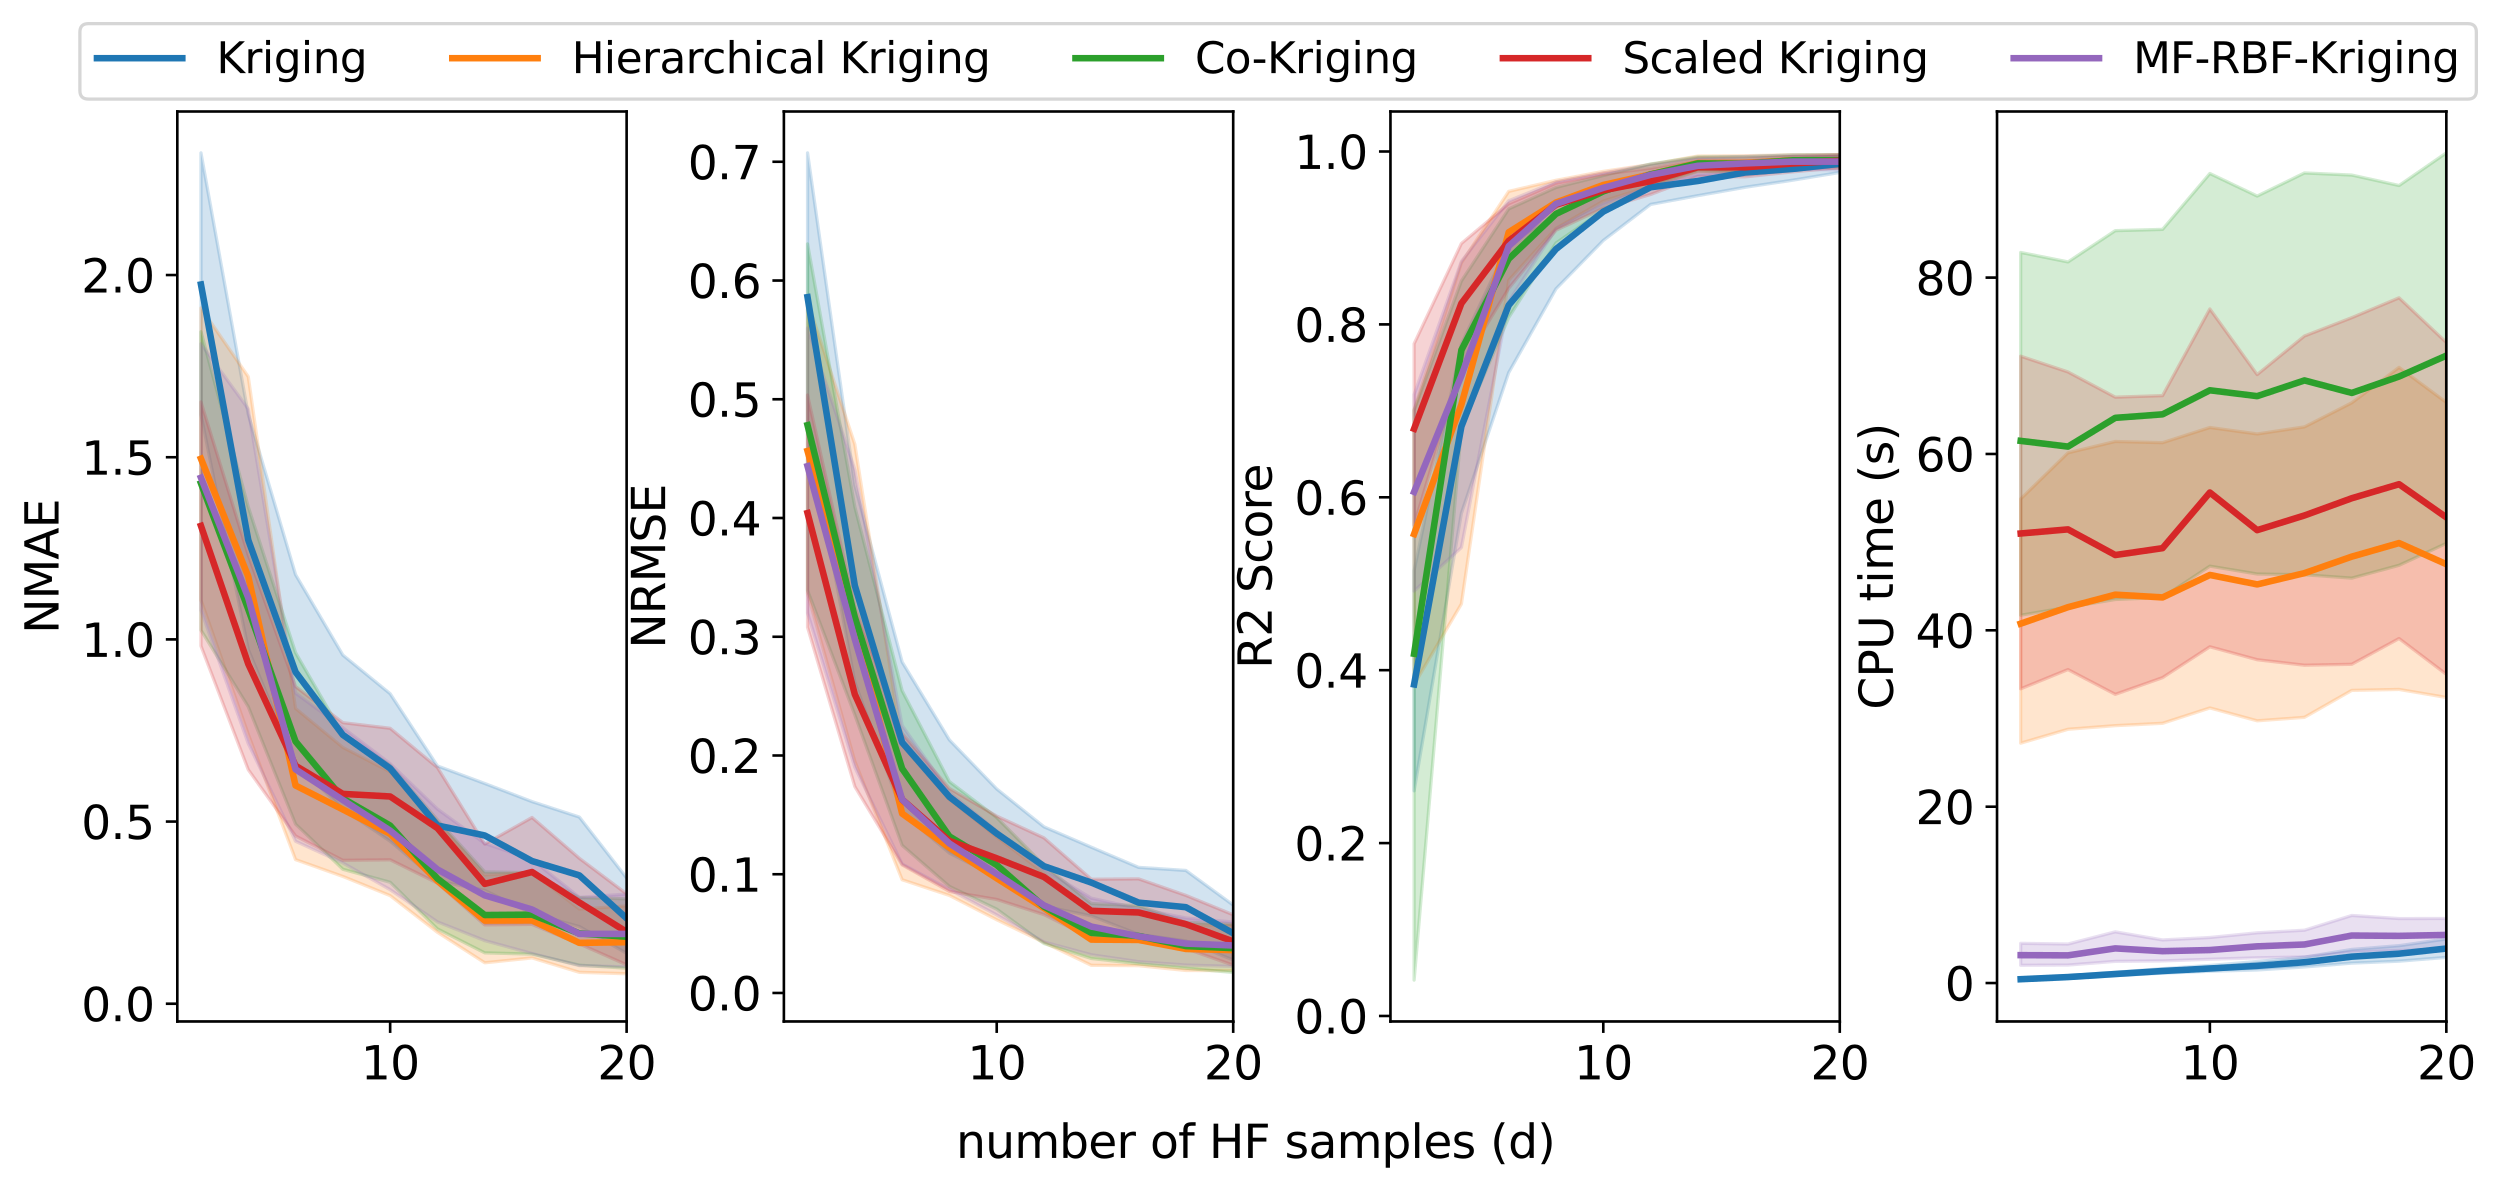 <?xml version="1.0" encoding="utf-8" standalone="no"?>
<!DOCTYPE svg PUBLIC "-//W3C//DTD SVG 1.1//EN"
  "http://www.w3.org/Graphics/SVG/1.1/DTD/svg11.dtd">
<svg xmlns:xlink="http://www.w3.org/1999/xlink" width="761.56pt" height="362.856pt" viewBox="0 0 761.56 362.856" xmlns="http://www.w3.org/2000/svg" version="1.1">
 <defs>
  <style type="text/css">*{stroke-linejoin: round; stroke-linecap: butt}</style>
 </defs>
 <g id="figure_1">
  <g id="patch_1">
   <path d="M 0 362.856 
L 761.56 362.856 
L 761.56 0 
L 0 0 
z
" style="fill: #ffffff"/>
  </g>
  <g id="axes_1">
   <g id="patch_2">
    <path d="M 54.014 311.164 
L 190.885 311.164 
L 190.885 33.964 
L 54.014 33.964 
z
" style="fill: #ffffff"/>
   </g>
   <g id="PolyCollection_1">
    <defs>
     <path id="m8d8cfbc4f4" d="M 61.218 -316.292 
L 61.218 -236.571 
L 75.625 -165.056 
L 90.033 -130.312 
L 104.44 -116.421 
L 118.848 -106.596 
L 133.255 -94.506 
L 147.663 -91.634 
L 162.07 -84.546 
L 176.478 -80.626 
L 190.885 -72.465 
L 205.293 -71.095 
L 219.7 -68.403 
L 234.108 -66.594 
L 248.515 -67.507 
L 262.923 -66.486 
L 277.33 -66.547 
L 291.738 -65.799 
L 306.145 -64.656 
L 320.553 -65.046 
L 334.96 -64.292 
L 334.96 -88.021 
L 334.96 -88.021 
L 320.553 -84.556 
L 306.145 -85.587 
L 291.738 -84.984 
L 277.33 -83.463 
L 262.923 -84.629 
L 248.515 -87.438 
L 234.108 -88.394 
L 219.7 -86.925 
L 205.293 -97.173 
L 190.885 -95.41 
L 176.478 -113.963 
L 162.07 -118.662 
L 147.663 -124.183 
L 133.255 -129.526 
L 118.848 -151.53 
L 104.44 -163.305 
L 90.033 -187.819 
L 75.625 -236.634 
L 61.218 -316.292 
z
" style="stroke: #1f77b4; stroke-opacity: 0.2"/>
    </defs>
    <g clip-path="url(#p207b78d0e3)">
     <use xlink:href="#m8d8cfbc4f4" x="0" y="362.856" style="fill: #1f77b4; fill-opacity: 0.2; stroke: #1f77b4; stroke-opacity: 0.2"/>
    </g>
   </g>
   <g id="PolyCollection_2">
    <defs>
     <path id="mae7cf108a7" d="M 61.218 -269.05 
L 61.218 -180.075 
L 75.625 -139.193 
L 90.033 -100.994 
L 104.44 -95.869 
L 118.848 -90.02 
L 133.255 -78.845 
L 147.663 -69.569 
L 162.07 -71.056 
L 176.478 -66.661 
L 190.885 -66.228 
L 190.885 -86.902 
L 190.885 -86.902 
L 176.478 -85.923 
L 162.07 -97.07 
L 147.663 -96.326 
L 133.255 -112.588 
L 118.848 -127.711 
L 104.44 -135.174 
L 90.033 -147.041 
L 75.625 -248.114 
L 61.218 -269.05 
z
" style="stroke: #ff7f0e; stroke-opacity: 0.2"/>
    </defs>
    <g clip-path="url(#p207b78d0e3)">
     <use xlink:href="#mae7cf108a7" x="0" y="362.856" style="fill: #ff7f0e; fill-opacity: 0.2; stroke: #ff7f0e; stroke-opacity: 0.2"/>
    </g>
   </g>
   <g id="PolyCollection_3">
    <defs>
     <path id="m5037671533" d="M 61.218 -261.787 
L 61.218 -170.894 
L 75.625 -147.561 
L 90.033 -111.806 
L 104.44 -98.058 
L 118.848 -94.091 
L 133.255 -79.884 
L 147.663 -72.593 
L 162.07 -72.206 
L 176.478 -68.848 
L 190.885 -67.905 
L 190.885 -89.05 
L 190.885 -89.05 
L 176.478 -89.428 
L 162.07 -97.009 
L 147.663 -97.256 
L 133.255 -113.102 
L 118.848 -129.746 
L 104.44 -139.145 
L 90.033 -164.042 
L 75.625 -208.451 
L 61.218 -261.787 
z
" style="stroke: #2ca02c; stroke-opacity: 0.2"/>
    </defs>
    <g clip-path="url(#p207b78d0e3)">
     <use xlink:href="#m5037671533" x="0" y="362.856" style="fill: #2ca02c; fill-opacity: 0.2; stroke: #2ca02c; stroke-opacity: 0.2"/>
    </g>
   </g>
   <g id="PolyCollection_4">
    <defs>
     <path id="m7cb8fc6140" d="M 61.218 -240.408 
L 61.218 -166.067 
L 75.625 -128.389 
L 90.033 -108.197 
L 104.44 -100.776 
L 118.848 -100.938 
L 133.255 -93.835 
L 147.663 -81.104 
L 162.07 -81.258 
L 176.478 -75.325 
L 190.885 -68.951 
L 190.885 -90.554 
L 190.885 -90.554 
L 176.478 -101.402 
L 162.07 -113.835 
L 147.663 -105.729 
L 133.255 -129.042 
L 118.848 -141.003 
L 104.44 -142.715 
L 90.033 -153.705 
L 75.625 -193.763 
L 61.218 -240.408 
z
" style="stroke: #d62728; stroke-opacity: 0.2"/>
    </defs>
    <g clip-path="url(#p207b78d0e3)">
     <use xlink:href="#m7cb8fc6140" x="0" y="362.856" style="fill: #d62728; fill-opacity: 0.2; stroke: #d62728; stroke-opacity: 0.2"/>
    </g>
   </g>
   <g id="PolyCollection_5">
    <defs>
     <path id="m5195b41446" d="M 61.218 -258.146 
L 61.218 -176.96 
L 75.625 -136.352 
L 90.033 -106.58 
L 104.44 -99.977 
L 118.848 -91.833 
L 133.255 -82.029 
L 147.663 -76.32 
L 162.07 -72.387 
L 176.478 -68.69 
L 190.885 -68.325 
L 190.885 -90.496 
L 190.885 -90.496 
L 176.478 -89.528 
L 162.07 -101.013 
L 147.663 -105.944 
L 133.255 -116.407 
L 118.848 -130.241 
L 104.44 -141.18 
L 90.033 -151.735 
L 75.625 -238.28 
L 61.218 -258.146 
z
" style="stroke: #9467bd; stroke-opacity: 0.2"/>
    </defs>
    <g clip-path="url(#p207b78d0e3)">
     <use xlink:href="#m5195b41446" x="0" y="362.856" style="fill: #9467bd; fill-opacity: 0.2; stroke: #9467bd; stroke-opacity: 0.2"/>
    </g>
   </g>
   <g id="matplotlib.axis_1">
    <g id="xtick_1">
     <g id="line2d_1">
      <defs>
       <path id="md2b122dc6b" d="M 0 0 
L 0 3.5 
" style="stroke: #000000; stroke-width: 0.8"/>
      </defs>
      <g>
       <use xlink:href="#md2b122dc6b" x="118.848" y="311.164" style="stroke: #000000; stroke-width: 0.8"/>
      </g>
     </g>
     <g id="text_1">
      <!-- 10 -->
      <g transform="translate(109.94 328.802) scale(0.14 -0.14)">
       <defs>
        <path id="DejaVuSans-31" d="M 794 531 
L 1825 531 
L 1825 4091 
L 703 3866 
L 703 4441 
L 1819 4666 
L 2450 4666 
L 2450 531 
L 3481 531 
L 3481 0 
L 794 0 
L 794 531 
z
" transform="scale(0.016)"/>
        <path id="DejaVuSans-30" d="M 2034 4250 
Q 1547 4250 1301 3770 
Q 1056 3291 1056 2328 
Q 1056 1369 1301 889 
Q 1547 409 2034 409 
Q 2525 409 2770 889 
Q 3016 1369 3016 2328 
Q 3016 3291 2770 3770 
Q 2525 4250 2034 4250 
z
M 2034 4750 
Q 2819 4750 3233 4129 
Q 3647 3509 3647 2328 
Q 3647 1150 3233 529 
Q 2819 -91 2034 -91 
Q 1250 -91 836 529 
Q 422 1150 422 2328 
Q 422 3509 836 4129 
Q 1250 4750 2034 4750 
z
" transform="scale(0.016)"/>
       </defs>
       <use xlink:href="#DejaVuSans-31"/>
       <use xlink:href="#DejaVuSans-30" x="63.623"/>
      </g>
     </g>
    </g>
    <g id="xtick_2">
     <g id="line2d_2">
      <g>
       <use xlink:href="#md2b122dc6b" x="190.885" y="311.164" style="stroke: #000000; stroke-width: 0.8"/>
      </g>
     </g>
     <g id="text_2">
      <!-- 20 -->
      <g transform="translate(181.978 328.802) scale(0.14 -0.14)">
       <defs>
        <path id="DejaVuSans-32" d="M 1228 531 
L 3431 531 
L 3431 0 
L 469 0 
L 469 531 
Q 828 903 1448 1529 
Q 2069 2156 2228 2338 
Q 2531 2678 2651 2914 
Q 2772 3150 2772 3378 
Q 2772 3750 2511 3984 
Q 2250 4219 1831 4219 
Q 1534 4219 1204 4116 
Q 875 4013 500 3803 
L 500 4441 
Q 881 4594 1212 4672 
Q 1544 4750 1819 4750 
Q 2544 4750 2975 4387 
Q 3406 4025 3406 3419 
Q 3406 3131 3298 2873 
Q 3191 2616 2906 2266 
Q 2828 2175 2409 1742 
Q 1991 1309 1228 531 
z
" transform="scale(0.016)"/>
       </defs>
       <use xlink:href="#DejaVuSans-32"/>
       <use xlink:href="#DejaVuSans-30" x="63.623"/>
      </g>
     </g>
    </g>
    <g id="text_3">
     <!--   -->
     <g transform="translate(120.225 346.351) scale(0.14 -0.14)">
      <defs>
       <path id="DejaVuSans-20" transform="scale(0.016)"/>
      </defs>
      <use xlink:href="#DejaVuSans-20"/>
     </g>
    </g>
   </g>
   <g id="matplotlib.axis_2">
    <g id="ytick_1">
     <g id="line2d_3">
      <defs>
       <path id="mfd02ed79e4" d="M 0 0 
L -3.5 0 
" style="stroke: #000000; stroke-width: 0.8"/>
      </defs>
      <g>
       <use xlink:href="#mfd02ed79e4" x="54.014" y="305.764" style="stroke: #000000; stroke-width: 0.8"/>
      </g>
     </g>
     <g id="text_4">
      <!-- 0.0 -->
      <g transform="translate(24.749 311.083) scale(0.14 -0.14)">
       <defs>
        <path id="DejaVuSans-2e" d="M 684 794 
L 1344 794 
L 1344 0 
L 684 0 
L 684 794 
z
" transform="scale(0.016)"/>
       </defs>
       <use xlink:href="#DejaVuSans-30"/>
       <use xlink:href="#DejaVuSans-2e" x="63.623"/>
       <use xlink:href="#DejaVuSans-30" x="95.41"/>
      </g>
     </g>
    </g>
    <g id="ytick_2">
     <g id="line2d_4">
      <g>
       <use xlink:href="#mfd02ed79e4" x="54.014" y="250.27" style="stroke: #000000; stroke-width: 0.8"/>
      </g>
     </g>
     <g id="text_5">
      <!-- 0.5 -->
      <g transform="translate(24.749 255.589) scale(0.14 -0.14)">
       <defs>
        <path id="DejaVuSans-35" d="M 691 4666 
L 3169 4666 
L 3169 4134 
L 1269 4134 
L 1269 2991 
Q 1406 3038 1543 3061 
Q 1681 3084 1819 3084 
Q 2600 3084 3056 2656 
Q 3513 2228 3513 1497 
Q 3513 744 3044 326 
Q 2575 -91 1722 -91 
Q 1428 -91 1123 -41 
Q 819 9 494 109 
L 494 744 
Q 775 591 1075 516 
Q 1375 441 1709 441 
Q 2250 441 2565 725 
Q 2881 1009 2881 1497 
Q 2881 1984 2565 2268 
Q 2250 2553 1709 2553 
Q 1456 2553 1204 2497 
Q 953 2441 691 2322 
L 691 4666 
z
" transform="scale(0.016)"/>
       </defs>
       <use xlink:href="#DejaVuSans-30"/>
       <use xlink:href="#DejaVuSans-2e" x="63.623"/>
       <use xlink:href="#DejaVuSans-35" x="95.41"/>
      </g>
     </g>
    </g>
    <g id="ytick_3">
     <g id="line2d_5">
      <g>
       <use xlink:href="#mfd02ed79e4" x="54.014" y="194.776" style="stroke: #000000; stroke-width: 0.8"/>
      </g>
     </g>
     <g id="text_6">
      <!-- 1.0 -->
      <g transform="translate(24.749 200.095) scale(0.14 -0.14)">
       <use xlink:href="#DejaVuSans-31"/>
       <use xlink:href="#DejaVuSans-2e" x="63.623"/>
       <use xlink:href="#DejaVuSans-30" x="95.41"/>
      </g>
     </g>
    </g>
    <g id="ytick_4">
     <g id="line2d_6">
      <g>
       <use xlink:href="#mfd02ed79e4" x="54.014" y="139.281" style="stroke: #000000; stroke-width: 0.8"/>
      </g>
     </g>
     <g id="text_7">
      <!-- 1.5 -->
      <g transform="translate(24.749 144.6) scale(0.14 -0.14)">
       <use xlink:href="#DejaVuSans-31"/>
       <use xlink:href="#DejaVuSans-2e" x="63.623"/>
       <use xlink:href="#DejaVuSans-35" x="95.41"/>
      </g>
     </g>
    </g>
    <g id="ytick_5">
     <g id="line2d_7">
      <g>
       <use xlink:href="#mfd02ed79e4" x="54.014" y="83.787" style="stroke: #000000; stroke-width: 0.8"/>
      </g>
     </g>
     <g id="text_8">
      <!-- 2.0 -->
      <g transform="translate(24.749 89.106) scale(0.14 -0.14)">
       <use xlink:href="#DejaVuSans-32"/>
       <use xlink:href="#DejaVuSans-2e" x="63.623"/>
       <use xlink:href="#DejaVuSans-30" x="95.41"/>
      </g>
     </g>
    </g>
    <g id="text_9">
     <!-- NMAE -->
     <g transform="translate(17.838 193.052) rotate(-90) scale(0.14 -0.14)">
      <defs>
       <path id="DejaVuSans-4e" d="M 628 4666 
L 1478 4666 
L 3547 763 
L 3547 4666 
L 4159 4666 
L 4159 0 
L 3309 0 
L 1241 3903 
L 1241 0 
L 628 0 
L 628 4666 
z
" transform="scale(0.016)"/>
       <path id="DejaVuSans-4d" d="M 628 4666 
L 1569 4666 
L 2759 1491 
L 3956 4666 
L 4897 4666 
L 4897 0 
L 4281 0 
L 4281 4097 
L 3078 897 
L 2444 897 
L 1241 4097 
L 1241 0 
L 628 0 
L 628 4666 
z
" transform="scale(0.016)"/>
       <path id="DejaVuSans-41" d="M 2188 4044 
L 1331 1722 
L 3047 1722 
L 2188 4044 
z
M 1831 4666 
L 2547 4666 
L 4325 0 
L 3669 0 
L 3244 1197 
L 1141 1197 
L 716 0 
L 50 0 
L 1831 4666 
z
" transform="scale(0.016)"/>
       <path id="DejaVuSans-45" d="M 628 4666 
L 3578 4666 
L 3578 4134 
L 1259 4134 
L 1259 2753 
L 3481 2753 
L 3481 2222 
L 1259 2222 
L 1259 531 
L 3634 531 
L 3634 0 
L 628 0 
L 628 4666 
z
" transform="scale(0.016)"/>
      </defs>
      <use xlink:href="#DejaVuSans-4e"/>
      <use xlink:href="#DejaVuSans-4d" x="74.805"/>
      <use xlink:href="#DejaVuSans-41" x="161.084"/>
      <use xlink:href="#DejaVuSans-45" x="229.492"/>
     </g>
    </g>
   </g>
   <g id="line2d_8">
    <path d="M 61.218 86.666 
L 75.625 164.494 
L 90.033 204.717 
L 104.44 223.859 
L 118.848 234.079 
L 133.255 251.464 
L 147.663 254.507 
L 162.07 262.298 
L 176.478 266.655 
L 190.885 279.752 
L 205.293 279.712 
L 219.7 285.814 
L 234.108 285.826 
L 248.515 286.479 
L 262.923 288.195 
L 277.33 288.751 
L 291.738 288.303 
L 306.145 288.922 
L 320.553 289.433 
L 334.96 287.471 
" clip-path="url(#p207b78d0e3)" style="fill: none; stroke: #1f77b4; stroke-width: 2; stroke-linecap: square"/>
   </g>
   <g id="line2d_9">
    <path d="M 61.218 139.734 
L 75.625 175.626 
L 90.033 239.281 
L 104.44 246.588 
L 118.848 254.028 
L 133.255 268.321 
L 147.663 280.427 
L 162.07 280.372 
L 176.478 287.224 
L 190.885 287.021 
" clip-path="url(#p207b78d0e3)" style="fill: none; stroke: #ff7f0e; stroke-width: 2; stroke-linecap: square"/>
   </g>
   <g id="line2d_10">
    <path d="M 61.218 147.236 
L 75.625 185.589 
L 90.033 225.862 
L 104.44 243.216 
L 118.848 251.484 
L 133.255 267.636 
L 147.663 278.74 
L 162.07 278.62 
L 176.478 284.351 
L 190.885 285.366 
" clip-path="url(#p207b78d0e3)" style="fill: none; stroke: #2ca02c; stroke-width: 2; stroke-linecap: square"/>
   </g>
   <g id="line2d_11">
    <path d="M 61.218 160.194 
L 75.625 202.254 
L 90.033 233.263 
L 104.44 241.837 
L 118.848 242.63 
L 133.255 252.278 
L 147.663 269.251 
L 162.07 265.631 
L 176.478 274.918 
L 190.885 283.883 
" clip-path="url(#p207b78d0e3)" style="fill: none; stroke: #d62728; stroke-width: 2; stroke-linecap: square"/>
   </g>
   <g id="line2d_12">
    <path d="M 61.218 145.526 
L 75.625 182.083 
L 90.033 234.366 
L 104.44 243.71 
L 118.848 253.031 
L 133.255 264.85 
L 147.663 272.753 
L 162.07 277.06 
L 176.478 284.491 
L 190.885 284.491 
" clip-path="url(#p207b78d0e3)" style="fill: none; stroke: #9467bd; stroke-width: 2; stroke-linecap: square"/>
   </g>
   <g id="patch_3">
    <path d="M 54.014 311.164 
L 54.014 33.964 
" style="fill: none; stroke: #000000; stroke-width: 0.8; stroke-linejoin: miter; stroke-linecap: square"/>
   </g>
   <g id="patch_4">
    <path d="M 190.885 311.164 
L 190.885 33.964 
" style="fill: none; stroke: #000000; stroke-width: 0.8; stroke-linejoin: miter; stroke-linecap: square"/>
   </g>
   <g id="patch_5">
    <path d="M 54.014 311.164 
L 190.885 311.164 
" style="fill: none; stroke: #000000; stroke-width: 0.8; stroke-linejoin: miter; stroke-linecap: square"/>
   </g>
   <g id="patch_6">
    <path d="M 54.014 33.964 
L 190.885 33.964 
" style="fill: none; stroke: #000000; stroke-width: 0.8; stroke-linejoin: miter; stroke-linecap: square"/>
   </g>
   <g id="text_10">
    <!-- number of HF samples (d) -->
    <g transform="translate(291.246 352.744) scale(0.14 -0.14)">
     <defs>
      <path id="DejaVuSans-6e" d="M 3513 2113 
L 3513 0 
L 2938 0 
L 2938 2094 
Q 2938 2591 2744 2837 
Q 2550 3084 2163 3084 
Q 1697 3084 1428 2787 
Q 1159 2491 1159 1978 
L 1159 0 
L 581 0 
L 581 3500 
L 1159 3500 
L 1159 2956 
Q 1366 3272 1645 3428 
Q 1925 3584 2291 3584 
Q 2894 3584 3203 3211 
Q 3513 2838 3513 2113 
z
" transform="scale(0.016)"/>
      <path id="DejaVuSans-75" d="M 544 1381 
L 544 3500 
L 1119 3500 
L 1119 1403 
Q 1119 906 1312 657 
Q 1506 409 1894 409 
Q 2359 409 2629 706 
Q 2900 1003 2900 1516 
L 2900 3500 
L 3475 3500 
L 3475 0 
L 2900 0 
L 2900 538 
Q 2691 219 2414 64 
Q 2138 -91 1772 -91 
Q 1169 -91 856 284 
Q 544 659 544 1381 
z
M 1991 3584 
L 1991 3584 
z
" transform="scale(0.016)"/>
      <path id="DejaVuSans-6d" d="M 3328 2828 
Q 3544 3216 3844 3400 
Q 4144 3584 4550 3584 
Q 5097 3584 5394 3201 
Q 5691 2819 5691 2113 
L 5691 0 
L 5113 0 
L 5113 2094 
Q 5113 2597 4934 2840 
Q 4756 3084 4391 3084 
Q 3944 3084 3684 2787 
Q 3425 2491 3425 1978 
L 3425 0 
L 2847 0 
L 2847 2094 
Q 2847 2600 2669 2842 
Q 2491 3084 2119 3084 
Q 1678 3084 1418 2786 
Q 1159 2488 1159 1978 
L 1159 0 
L 581 0 
L 581 3500 
L 1159 3500 
L 1159 2956 
Q 1356 3278 1631 3431 
Q 1906 3584 2284 3584 
Q 2666 3584 2933 3390 
Q 3200 3197 3328 2828 
z
" transform="scale(0.016)"/>
      <path id="DejaVuSans-62" d="M 3116 1747 
Q 3116 2381 2855 2742 
Q 2594 3103 2138 3103 
Q 1681 3103 1420 2742 
Q 1159 2381 1159 1747 
Q 1159 1113 1420 752 
Q 1681 391 2138 391 
Q 2594 391 2855 752 
Q 3116 1113 3116 1747 
z
M 1159 2969 
Q 1341 3281 1617 3432 
Q 1894 3584 2278 3584 
Q 2916 3584 3314 3078 
Q 3713 2572 3713 1747 
Q 3713 922 3314 415 
Q 2916 -91 2278 -91 
Q 1894 -91 1617 61 
Q 1341 213 1159 525 
L 1159 0 
L 581 0 
L 581 4863 
L 1159 4863 
L 1159 2969 
z
" transform="scale(0.016)"/>
      <path id="DejaVuSans-65" d="M 3597 1894 
L 3597 1613 
L 953 1613 
Q 991 1019 1311 708 
Q 1631 397 2203 397 
Q 2534 397 2845 478 
Q 3156 559 3463 722 
L 3463 178 
Q 3153 47 2828 -22 
Q 2503 -91 2169 -91 
Q 1331 -91 842 396 
Q 353 884 353 1716 
Q 353 2575 817 3079 
Q 1281 3584 2069 3584 
Q 2775 3584 3186 3129 
Q 3597 2675 3597 1894 
z
M 3022 2063 
Q 3016 2534 2758 2815 
Q 2500 3097 2075 3097 
Q 1594 3097 1305 2825 
Q 1016 2553 972 2059 
L 3022 2063 
z
" transform="scale(0.016)"/>
      <path id="DejaVuSans-72" d="M 2631 2963 
Q 2534 3019 2420 3045 
Q 2306 3072 2169 3072 
Q 1681 3072 1420 2755 
Q 1159 2438 1159 1844 
L 1159 0 
L 581 0 
L 581 3500 
L 1159 3500 
L 1159 2956 
Q 1341 3275 1631 3429 
Q 1922 3584 2338 3584 
Q 2397 3584 2469 3576 
Q 2541 3569 2628 3553 
L 2631 2963 
z
" transform="scale(0.016)"/>
      <path id="DejaVuSans-6f" d="M 1959 3097 
Q 1497 3097 1228 2736 
Q 959 2375 959 1747 
Q 959 1119 1226 758 
Q 1494 397 1959 397 
Q 2419 397 2687 759 
Q 2956 1122 2956 1747 
Q 2956 2369 2687 2733 
Q 2419 3097 1959 3097 
z
M 1959 3584 
Q 2709 3584 3137 3096 
Q 3566 2609 3566 1747 
Q 3566 888 3137 398 
Q 2709 -91 1959 -91 
Q 1206 -91 779 398 
Q 353 888 353 1747 
Q 353 2609 779 3096 
Q 1206 3584 1959 3584 
z
" transform="scale(0.016)"/>
      <path id="DejaVuSans-66" d="M 2375 4863 
L 2375 4384 
L 1825 4384 
Q 1516 4384 1395 4259 
Q 1275 4134 1275 3809 
L 1275 3500 
L 2222 3500 
L 2222 3053 
L 1275 3053 
L 1275 0 
L 697 0 
L 697 3053 
L 147 3053 
L 147 3500 
L 697 3500 
L 697 3744 
Q 697 4328 969 4595 
Q 1241 4863 1831 4863 
L 2375 4863 
z
" transform="scale(0.016)"/>
      <path id="DejaVuSans-48" d="M 628 4666 
L 1259 4666 
L 1259 2753 
L 3553 2753 
L 3553 4666 
L 4184 4666 
L 4184 0 
L 3553 0 
L 3553 2222 
L 1259 2222 
L 1259 0 
L 628 0 
L 628 4666 
z
" transform="scale(0.016)"/>
      <path id="DejaVuSans-46" d="M 628 4666 
L 3309 4666 
L 3309 4134 
L 1259 4134 
L 1259 2759 
L 3109 2759 
L 3109 2228 
L 1259 2228 
L 1259 0 
L 628 0 
L 628 4666 
z
" transform="scale(0.016)"/>
      <path id="DejaVuSans-73" d="M 2834 3397 
L 2834 2853 
Q 2591 2978 2328 3040 
Q 2066 3103 1784 3103 
Q 1356 3103 1142 2972 
Q 928 2841 928 2578 
Q 928 2378 1081 2264 
Q 1234 2150 1697 2047 
L 1894 2003 
Q 2506 1872 2764 1633 
Q 3022 1394 3022 966 
Q 3022 478 2636 193 
Q 2250 -91 1575 -91 
Q 1294 -91 989 -36 
Q 684 19 347 128 
L 347 722 
Q 666 556 975 473 
Q 1284 391 1588 391 
Q 1994 391 2212 530 
Q 2431 669 2431 922 
Q 2431 1156 2273 1281 
Q 2116 1406 1581 1522 
L 1381 1569 
Q 847 1681 609 1914 
Q 372 2147 372 2553 
Q 372 3047 722 3315 
Q 1072 3584 1716 3584 
Q 2034 3584 2315 3537 
Q 2597 3491 2834 3397 
z
" transform="scale(0.016)"/>
      <path id="DejaVuSans-61" d="M 2194 1759 
Q 1497 1759 1228 1600 
Q 959 1441 959 1056 
Q 959 750 1161 570 
Q 1363 391 1709 391 
Q 2188 391 2477 730 
Q 2766 1069 2766 1631 
L 2766 1759 
L 2194 1759 
z
M 3341 1997 
L 3341 0 
L 2766 0 
L 2766 531 
Q 2569 213 2275 61 
Q 1981 -91 1556 -91 
Q 1019 -91 701 211 
Q 384 513 384 1019 
Q 384 1609 779 1909 
Q 1175 2209 1959 2209 
L 2766 2209 
L 2766 2266 
Q 2766 2663 2505 2880 
Q 2244 3097 1772 3097 
Q 1472 3097 1187 3025 
Q 903 2953 641 2809 
L 641 3341 
Q 956 3463 1253 3523 
Q 1550 3584 1831 3584 
Q 2591 3584 2966 3190 
Q 3341 2797 3341 1997 
z
" transform="scale(0.016)"/>
      <path id="DejaVuSans-70" d="M 1159 525 
L 1159 -1331 
L 581 -1331 
L 581 3500 
L 1159 3500 
L 1159 2969 
Q 1341 3281 1617 3432 
Q 1894 3584 2278 3584 
Q 2916 3584 3314 3078 
Q 3713 2572 3713 1747 
Q 3713 922 3314 415 
Q 2916 -91 2278 -91 
Q 1894 -91 1617 61 
Q 1341 213 1159 525 
z
M 3116 1747 
Q 3116 2381 2855 2742 
Q 2594 3103 2138 3103 
Q 1681 3103 1420 2742 
Q 1159 2381 1159 1747 
Q 1159 1113 1420 752 
Q 1681 391 2138 391 
Q 2594 391 2855 752 
Q 3116 1113 3116 1747 
z
" transform="scale(0.016)"/>
      <path id="DejaVuSans-6c" d="M 603 4863 
L 1178 4863 
L 1178 0 
L 603 0 
L 603 4863 
z
" transform="scale(0.016)"/>
      <path id="DejaVuSans-28" d="M 1984 4856 
Q 1566 4138 1362 3434 
Q 1159 2731 1159 2009 
Q 1159 1288 1364 580 
Q 1569 -128 1984 -844 
L 1484 -844 
Q 1016 -109 783 600 
Q 550 1309 550 2009 
Q 550 2706 781 3412 
Q 1013 4119 1484 4856 
L 1984 4856 
z
" transform="scale(0.016)"/>
      <path id="DejaVuSans-64" d="M 2906 2969 
L 2906 4863 
L 3481 4863 
L 3481 0 
L 2906 0 
L 2906 525 
Q 2725 213 2448 61 
Q 2172 -91 1784 -91 
Q 1150 -91 751 415 
Q 353 922 353 1747 
Q 353 2572 751 3078 
Q 1150 3584 1784 3584 
Q 2172 3584 2448 3432 
Q 2725 3281 2906 2969 
z
M 947 1747 
Q 947 1113 1208 752 
Q 1469 391 1925 391 
Q 2381 391 2643 752 
Q 2906 1113 2906 1747 
Q 2906 2381 2643 2742 
Q 2381 3103 1925 3103 
Q 1469 3103 1208 2742 
Q 947 2381 947 1747 
z
" transform="scale(0.016)"/>
      <path id="DejaVuSans-29" d="M 513 4856 
L 1013 4856 
Q 1481 4119 1714 3412 
Q 1947 2706 1947 2009 
Q 1947 1309 1714 600 
Q 1481 -109 1013 -844 
L 513 -844 
Q 928 -128 1133 580 
Q 1338 1288 1338 2009 
Q 1338 2731 1133 3434 
Q 928 4138 513 4856 
z
" transform="scale(0.016)"/>
     </defs>
     <use xlink:href="#DejaVuSans-6e"/>
     <use xlink:href="#DejaVuSans-75" x="63.379"/>
     <use xlink:href="#DejaVuSans-6d" x="126.758"/>
     <use xlink:href="#DejaVuSans-62" x="224.17"/>
     <use xlink:href="#DejaVuSans-65" x="287.646"/>
     <use xlink:href="#DejaVuSans-72" x="349.17"/>
     <use xlink:href="#DejaVuSans-20" x="390.283"/>
     <use xlink:href="#DejaVuSans-6f" x="422.07"/>
     <use xlink:href="#DejaVuSans-66" x="483.252"/>
     <use xlink:href="#DejaVuSans-20" x="518.457"/>
     <use xlink:href="#DejaVuSans-48" x="550.244"/>
     <use xlink:href="#DejaVuSans-46" x="625.439"/>
     <use xlink:href="#DejaVuSans-20" x="682.959"/>
     <use xlink:href="#DejaVuSans-73" x="714.746"/>
     <use xlink:href="#DejaVuSans-61" x="766.846"/>
     <use xlink:href="#DejaVuSans-6d" x="828.125"/>
     <use xlink:href="#DejaVuSans-70" x="925.537"/>
     <use xlink:href="#DejaVuSans-6c" x="989.014"/>
     <use xlink:href="#DejaVuSans-65" x="1016.797"/>
     <use xlink:href="#DejaVuSans-73" x="1078.32"/>
     <use xlink:href="#DejaVuSans-20" x="1130.42"/>
     <use xlink:href="#DejaVuSans-28" x="1162.207"/>
     <use xlink:href="#DejaVuSans-64" x="1201.221"/>
     <use xlink:href="#DejaVuSans-29" x="1264.697"/>
    </g>
   </g>
  </g>
  <g id="axes_2">
   <g id="patch_7">
    <path d="M 238.79 311.164 
L 375.661 311.164 
L 375.661 33.964 
L 238.79 33.964 
z
" style="fill: #ffffff"/>
   </g>
   <g id="PolyCollection_6">
    <defs>
     <path id="mc76500101b" d="M 245.994 -316.292 
L 245.994 -232.845 
L 260.401 -155.087 
L 274.809 -115.242 
L 289.216 -102.973 
L 303.624 -95.65 
L 318.031 -86.812 
L 332.439 -83.842 
L 346.846 -78.238 
L 361.254 -76.25 
L 375.661 -70.42 
L 390.069 -68.76 
L 404.476 -67.505 
L 418.884 -67.108 
L 433.291 -65.947 
L 447.699 -66.096 
L 462.106 -65.884 
L 476.514 -65.376 
L 490.921 -64.949 
L 505.329 -65.018 
L 519.736 -64.292 
L 519.736 -75.483 
L 519.736 -75.483 
L 505.329 -75.231 
L 490.921 -76.168 
L 476.514 -76.907 
L 462.106 -78.186 
L 447.699 -78.06 
L 433.291 -78.402 
L 418.884 -80.518 
L 404.476 -81.649 
L 390.069 -83.999 
L 375.661 -87.139 
L 361.254 -97.698 
L 346.846 -98.634 
L 332.439 -104.775 
L 318.031 -110.984 
L 303.624 -122.523 
L 289.216 -137.457 
L 274.809 -161.219 
L 260.401 -215.101 
L 245.994 -316.292 
z
" style="stroke: #1f77b4; stroke-opacity: 0.2"/>
    </defs>
    <g clip-path="url(#pac25c323c8)">
     <use xlink:href="#mc76500101b" x="0" y="362.856" style="fill: #1f77b4; fill-opacity: 0.2; stroke: #1f77b4; stroke-opacity: 0.2"/>
    </g>
   </g>
   <g id="PolyCollection_7">
    <defs>
     <path id="m341193b0a1" d="M 245.994 -271.009 
L 245.994 -182.054 
L 260.401 -130.929 
L 274.809 -94.864 
L 289.216 -90.077 
L 303.624 -82.676 
L 318.031 -75.73 
L 332.439 -68.795 
L 346.846 -68.686 
L 361.254 -67.227 
L 375.661 -67.155 
L 375.661 -81.057 
L 375.661 -81.057 
L 361.254 -81.004 
L 346.846 -84.916 
L 332.439 -85.248 
L 318.031 -96.898 
L 303.624 -107.868 
L 289.216 -119.378 
L 274.809 -135.867 
L 260.401 -227.512 
L 245.994 -271.009 
z
" style="stroke: #ff7f0e; stroke-opacity: 0.2"/>
    </defs>
    <g clip-path="url(#pac25c323c8)">
     <use xlink:href="#m341193b0a1" x="0" y="362.856" style="fill: #ff7f0e; fill-opacity: 0.2; stroke: #ff7f0e; stroke-opacity: 0.2"/>
    </g>
   </g>
   <g id="PolyCollection_8">
    <defs>
     <path id="m6e52688425" d="M 245.994 -288.557 
L 245.994 -183.001 
L 260.401 -145.076 
L 274.809 -105.337 
L 289.216 -92.826 
L 303.624 -85.899 
L 318.031 -75.427 
L 332.439 -70.879 
L 346.846 -69.25 
L 361.254 -67.92 
L 375.661 -66.608 
L 375.661 -81.306 
L 375.661 -81.306 
L 361.254 -81.914 
L 346.846 -86.947 
L 332.439 -87.611 
L 318.031 -99.239 
L 303.624 -113.828 
L 289.216 -124.753 
L 274.809 -152.468 
L 260.401 -208.468 
L 245.994 -288.557 
z
" style="stroke: #2ca02c; stroke-opacity: 0.2"/>
    </defs>
    <g clip-path="url(#pac25c323c8)">
     <use xlink:href="#m6e52688425" x="0" y="362.856" style="fill: #2ca02c; fill-opacity: 0.2; stroke: #2ca02c; stroke-opacity: 0.2"/>
    </g>
   </g>
   <g id="PolyCollection_9">
    <defs>
     <path id="mcd49a919dc" d="M 245.994 -242.525 
L 245.994 -171.786 
L 260.401 -123.245 
L 274.809 -99.392 
L 289.216 -91.311 
L 303.624 -88.849 
L 318.031 -84.23 
L 332.439 -77.103 
L 346.846 -76.125 
L 361.254 -73.872 
L 375.661 -68.835 
L 375.661 -84.188 
L 375.661 -84.188 
L 361.254 -90.096 
L 346.846 -95.129 
L 332.439 -95.016 
L 318.031 -107.609 
L 303.624 -114.252 
L 289.216 -122.652 
L 274.809 -139.487 
L 260.401 -177.968 
L 245.994 -242.525 
z
" style="stroke: #d62728; stroke-opacity: 0.2"/>
    </defs>
    <g clip-path="url(#pac25c323c8)">
     <use xlink:href="#mcd49a919dc" x="0" y="362.856" style="fill: #d62728; fill-opacity: 0.2; stroke: #d62728; stroke-opacity: 0.2"/>
    </g>
   </g>
   <g id="PolyCollection_10">
    <defs>
     <path id="m1ce9088de0" d="M 245.994 -262.927 
L 245.994 -176.132 
L 260.401 -129.114 
L 274.809 -99.663 
L 289.216 -91.885 
L 303.624 -84.148 
L 318.031 -75.905 
L 332.439 -72.012 
L 346.846 -69.897 
L 361.254 -68.877 
L 375.661 -68.459 
L 375.661 -81.996 
L 375.661 -81.996 
L 361.254 -83.217 
L 346.846 -86.104 
L 332.439 -89.245 
L 318.031 -98.011 
L 303.624 -109.733 
L 289.216 -121.437 
L 274.809 -141.898 
L 260.401 -219.79 
L 245.994 -262.927 
z
" style="stroke: #9467bd; stroke-opacity: 0.2"/>
    </defs>
    <g clip-path="url(#pac25c323c8)">
     <use xlink:href="#m1ce9088de0" x="0" y="362.856" style="fill: #9467bd; fill-opacity: 0.2; stroke: #9467bd; stroke-opacity: 0.2"/>
    </g>
   </g>
   <g id="matplotlib.axis_3">
    <g id="xtick_3">
     <g id="line2d_13">
      <g>
       <use xlink:href="#md2b122dc6b" x="303.624" y="311.164" style="stroke: #000000; stroke-width: 0.8"/>
      </g>
     </g>
     <g id="text_11">
      <!-- 10 -->
      <g transform="translate(294.716 328.802) scale(0.14 -0.14)">
       <use xlink:href="#DejaVuSans-31"/>
       <use xlink:href="#DejaVuSans-30" x="63.623"/>
      </g>
     </g>
    </g>
    <g id="xtick_4">
     <g id="line2d_14">
      <g>
       <use xlink:href="#md2b122dc6b" x="375.661" y="311.164" style="stroke: #000000; stroke-width: 0.8"/>
      </g>
     </g>
     <g id="text_12">
      <!-- 20 -->
      <g transform="translate(366.754 328.802) scale(0.14 -0.14)">
       <use xlink:href="#DejaVuSans-32"/>
       <use xlink:href="#DejaVuSans-30" x="63.623"/>
      </g>
     </g>
    </g>
    <g id="text_13">
     <!--   -->
     <g transform="translate(305.001 346.351) scale(0.14 -0.14)">
      <use xlink:href="#DejaVuSans-20"/>
     </g>
    </g>
   </g>
   <g id="matplotlib.axis_4">
    <g id="ytick_6">
     <g id="line2d_15">
      <g>
       <use xlink:href="#mfd02ed79e4" x="238.79" y="302.481" style="stroke: #000000; stroke-width: 0.8"/>
      </g>
     </g>
     <g id="text_14">
      <!-- 0.0 -->
      <g transform="translate(209.526 307.8) scale(0.14 -0.14)">
       <use xlink:href="#DejaVuSans-30"/>
       <use xlink:href="#DejaVuSans-2e" x="63.623"/>
       <use xlink:href="#DejaVuSans-30" x="95.41"/>
      </g>
     </g>
    </g>
    <g id="ytick_7">
     <g id="line2d_16">
      <g>
       <use xlink:href="#mfd02ed79e4" x="238.79" y="266.31" style="stroke: #000000; stroke-width: 0.8"/>
      </g>
     </g>
     <g id="text_15">
      <!-- 0.1 -->
      <g transform="translate(209.526 271.629) scale(0.14 -0.14)">
       <use xlink:href="#DejaVuSans-30"/>
       <use xlink:href="#DejaVuSans-2e" x="63.623"/>
       <use xlink:href="#DejaVuSans-31" x="95.41"/>
      </g>
     </g>
    </g>
    <g id="ytick_8">
     <g id="line2d_17">
      <g>
       <use xlink:href="#mfd02ed79e4" x="238.79" y="230.139" style="stroke: #000000; stroke-width: 0.8"/>
      </g>
     </g>
     <g id="text_16">
      <!-- 0.2 -->
      <g transform="translate(209.526 235.458) scale(0.14 -0.14)">
       <use xlink:href="#DejaVuSans-30"/>
       <use xlink:href="#DejaVuSans-2e" x="63.623"/>
       <use xlink:href="#DejaVuSans-32" x="95.41"/>
      </g>
     </g>
    </g>
    <g id="ytick_9">
     <g id="line2d_18">
      <g>
       <use xlink:href="#mfd02ed79e4" x="238.79" y="193.968" style="stroke: #000000; stroke-width: 0.8"/>
      </g>
     </g>
     <g id="text_17">
      <!-- 0.3 -->
      <g transform="translate(209.526 199.286) scale(0.14 -0.14)">
       <defs>
        <path id="DejaVuSans-33" d="M 2597 2516 
Q 3050 2419 3304 2112 
Q 3559 1806 3559 1356 
Q 3559 666 3084 287 
Q 2609 -91 1734 -91 
Q 1441 -91 1130 -33 
Q 819 25 488 141 
L 488 750 
Q 750 597 1062 519 
Q 1375 441 1716 441 
Q 2309 441 2620 675 
Q 2931 909 2931 1356 
Q 2931 1769 2642 2001 
Q 2353 2234 1838 2234 
L 1294 2234 
L 1294 2753 
L 1863 2753 
Q 2328 2753 2575 2939 
Q 2822 3125 2822 3475 
Q 2822 3834 2567 4026 
Q 2313 4219 1838 4219 
Q 1578 4219 1281 4162 
Q 984 4106 628 3988 
L 628 4550 
Q 988 4650 1302 4700 
Q 1616 4750 1894 4750 
Q 2613 4750 3031 4423 
Q 3450 4097 3450 3541 
Q 3450 3153 3228 2886 
Q 3006 2619 2597 2516 
z
" transform="scale(0.016)"/>
       </defs>
       <use xlink:href="#DejaVuSans-30"/>
       <use xlink:href="#DejaVuSans-2e" x="63.623"/>
       <use xlink:href="#DejaVuSans-33" x="95.41"/>
      </g>
     </g>
    </g>
    <g id="ytick_10">
     <g id="line2d_19">
      <g>
       <use xlink:href="#mfd02ed79e4" x="238.79" y="157.796" style="stroke: #000000; stroke-width: 0.8"/>
      </g>
     </g>
     <g id="text_18">
      <!-- 0.4 -->
      <g transform="translate(209.526 163.115) scale(0.14 -0.14)">
       <defs>
        <path id="DejaVuSans-34" d="M 2419 4116 
L 825 1625 
L 2419 1625 
L 2419 4116 
z
M 2253 4666 
L 3047 4666 
L 3047 1625 
L 3713 1625 
L 3713 1100 
L 3047 1100 
L 3047 0 
L 2419 0 
L 2419 1100 
L 313 1100 
L 313 1709 
L 2253 4666 
z
" transform="scale(0.016)"/>
       </defs>
       <use xlink:href="#DejaVuSans-30"/>
       <use xlink:href="#DejaVuSans-2e" x="63.623"/>
       <use xlink:href="#DejaVuSans-34" x="95.41"/>
      </g>
     </g>
    </g>
    <g id="ytick_11">
     <g id="line2d_20">
      <g>
       <use xlink:href="#mfd02ed79e4" x="238.79" y="121.625" style="stroke: #000000; stroke-width: 0.8"/>
      </g>
     </g>
     <g id="text_19">
      <!-- 0.5 -->
      <g transform="translate(209.526 126.944) scale(0.14 -0.14)">
       <use xlink:href="#DejaVuSans-30"/>
       <use xlink:href="#DejaVuSans-2e" x="63.623"/>
       <use xlink:href="#DejaVuSans-35" x="95.41"/>
      </g>
     </g>
    </g>
    <g id="ytick_12">
     <g id="line2d_21">
      <g>
       <use xlink:href="#mfd02ed79e4" x="238.79" y="85.454" style="stroke: #000000; stroke-width: 0.8"/>
      </g>
     </g>
     <g id="text_20">
      <!-- 0.6 -->
      <g transform="translate(209.526 90.773) scale(0.14 -0.14)">
       <defs>
        <path id="DejaVuSans-36" d="M 2113 2584 
Q 1688 2584 1439 2293 
Q 1191 2003 1191 1497 
Q 1191 994 1439 701 
Q 1688 409 2113 409 
Q 2538 409 2786 701 
Q 3034 994 3034 1497 
Q 3034 2003 2786 2293 
Q 2538 2584 2113 2584 
z
M 3366 4563 
L 3366 3988 
Q 3128 4100 2886 4159 
Q 2644 4219 2406 4219 
Q 1781 4219 1451 3797 
Q 1122 3375 1075 2522 
Q 1259 2794 1537 2939 
Q 1816 3084 2150 3084 
Q 2853 3084 3261 2657 
Q 3669 2231 3669 1497 
Q 3669 778 3244 343 
Q 2819 -91 2113 -91 
Q 1303 -91 875 529 
Q 447 1150 447 2328 
Q 447 3434 972 4092 
Q 1497 4750 2381 4750 
Q 2619 4750 2861 4703 
Q 3103 4656 3366 4563 
z
" transform="scale(0.016)"/>
       </defs>
       <use xlink:href="#DejaVuSans-30"/>
       <use xlink:href="#DejaVuSans-2e" x="63.623"/>
       <use xlink:href="#DejaVuSans-36" x="95.41"/>
      </g>
     </g>
    </g>
    <g id="ytick_13">
     <g id="line2d_22">
      <g>
       <use xlink:href="#mfd02ed79e4" x="238.79" y="49.283" style="stroke: #000000; stroke-width: 0.8"/>
      </g>
     </g>
     <g id="text_21">
      <!-- 0.7 -->
      <g transform="translate(209.526 54.602) scale(0.14 -0.14)">
       <defs>
        <path id="DejaVuSans-37" d="M 525 4666 
L 3525 4666 
L 3525 4397 
L 1831 0 
L 1172 0 
L 2766 4134 
L 525 4134 
L 525 4666 
z
" transform="scale(0.016)"/>
       </defs>
       <use xlink:href="#DejaVuSans-30"/>
       <use xlink:href="#DejaVuSans-2e" x="63.623"/>
       <use xlink:href="#DejaVuSans-37" x="95.41"/>
      </g>
     </g>
    </g>
    <g id="text_22">
     <!-- NRMSE -->
     <g transform="translate(202.614 197.571) rotate(-90) scale(0.14 -0.14)">
      <defs>
       <path id="DejaVuSans-52" d="M 2841 2188 
Q 3044 2119 3236 1894 
Q 3428 1669 3622 1275 
L 4263 0 
L 3584 0 
L 2988 1197 
Q 2756 1666 2539 1819 
Q 2322 1972 1947 1972 
L 1259 1972 
L 1259 0 
L 628 0 
L 628 4666 
L 2053 4666 
Q 2853 4666 3247 4331 
Q 3641 3997 3641 3322 
Q 3641 2881 3436 2590 
Q 3231 2300 2841 2188 
z
M 1259 4147 
L 1259 2491 
L 2053 2491 
Q 2509 2491 2742 2702 
Q 2975 2913 2975 3322 
Q 2975 3731 2742 3939 
Q 2509 4147 2053 4147 
L 1259 4147 
z
" transform="scale(0.016)"/>
       <path id="DejaVuSans-53" d="M 3425 4513 
L 3425 3897 
Q 3066 4069 2747 4153 
Q 2428 4238 2131 4238 
Q 1616 4238 1336 4038 
Q 1056 3838 1056 3469 
Q 1056 3159 1242 3001 
Q 1428 2844 1947 2747 
L 2328 2669 
Q 3034 2534 3370 2195 
Q 3706 1856 3706 1288 
Q 3706 609 3251 259 
Q 2797 -91 1919 -91 
Q 1588 -91 1214 -16 
Q 841 59 441 206 
L 441 856 
Q 825 641 1194 531 
Q 1563 422 1919 422 
Q 2459 422 2753 634 
Q 3047 847 3047 1241 
Q 3047 1584 2836 1778 
Q 2625 1972 2144 2069 
L 1759 2144 
Q 1053 2284 737 2584 
Q 422 2884 422 3419 
Q 422 4038 858 4394 
Q 1294 4750 2059 4750 
Q 2388 4750 2728 4690 
Q 3069 4631 3425 4513 
z
" transform="scale(0.016)"/>
      </defs>
      <use xlink:href="#DejaVuSans-4e"/>
      <use xlink:href="#DejaVuSans-52" x="74.805"/>
      <use xlink:href="#DejaVuSans-4d" x="144.287"/>
      <use xlink:href="#DejaVuSans-53" x="230.566"/>
      <use xlink:href="#DejaVuSans-45" x="294.043"/>
     </g>
    </g>
   </g>
   <g id="line2d_23">
    <path d="M 245.994 90.518 
L 260.401 178.403 
L 274.809 226.165 
L 289.216 242.748 
L 303.624 253.916 
L 318.031 263.866 
L 332.439 268.856 
L 346.846 274.959 
L 361.254 276.352 
L 375.661 284.282 
L 390.069 287.1 
L 404.476 289.042 
L 418.884 289.593 
L 433.291 290.849 
L 447.699 291.289 
L 462.106 291.574 
L 476.514 292.324 
L 490.921 292.832 
L 505.329 293.233 
L 519.736 293.418 
" clip-path="url(#pac25c323c8)" style="fill: none; stroke: #1f77b4; stroke-width: 2; stroke-linecap: square"/>
   </g>
   <g id="line2d_24">
    <path d="M 245.994 137.38 
L 260.401 188.933 
L 274.809 247.831 
L 289.216 258.219 
L 303.624 267.551 
L 318.031 276.634 
L 332.439 286.224 
L 346.846 286.329 
L 361.254 289.079 
L 375.661 289.434 
" clip-path="url(#pac25c323c8)" style="fill: none; stroke: #ff7f0e; stroke-width: 2; stroke-linecap: square"/>
   </g>
   <g id="line2d_25">
    <path d="M 245.994 129.525 
L 260.401 188.053 
L 274.809 234.135 
L 289.216 254.791 
L 303.624 263.504 
L 318.031 276.192 
L 332.439 284.18 
L 346.846 285.131 
L 361.254 288.208 
L 375.661 288.834 
" clip-path="url(#pac25c323c8)" style="fill: none; stroke: #2ca02c; stroke-width: 2; stroke-linecap: square"/>
   </g>
   <g id="line2d_26">
    <path d="M 245.994 156.294 
L 260.401 211.518 
L 274.809 243.562 
L 289.216 256.158 
L 303.624 261.46 
L 318.031 267.15 
L 332.439 277.459 
L 346.846 277.964 
L 361.254 281.529 
L 375.661 286.789 
" clip-path="url(#pac25c323c8)" style="fill: none; stroke: #d62728; stroke-width: 2; stroke-linecap: square"/>
   </g>
   <g id="line2d_27">
    <path d="M 245.994 142.008 
L 260.401 194.72 
L 274.809 243.554 
L 289.216 256.959 
L 303.624 266.218 
L 318.031 275.802 
L 332.439 282.25 
L 346.846 285.22 
L 361.254 287.438 
L 375.661 288.013 
" clip-path="url(#pac25c323c8)" style="fill: none; stroke: #9467bd; stroke-width: 2; stroke-linecap: square"/>
   </g>
   <g id="patch_8">
    <path d="M 238.79 311.164 
L 238.79 33.964 
" style="fill: none; stroke: #000000; stroke-width: 0.8; stroke-linejoin: miter; stroke-linecap: square"/>
   </g>
   <g id="patch_9">
    <path d="M 375.661 311.164 
L 375.661 33.964 
" style="fill: none; stroke: #000000; stroke-width: 0.8; stroke-linejoin: miter; stroke-linecap: square"/>
   </g>
   <g id="patch_10">
    <path d="M 238.79 311.164 
L 375.661 311.164 
" style="fill: none; stroke: #000000; stroke-width: 0.8; stroke-linejoin: miter; stroke-linecap: square"/>
   </g>
   <g id="patch_11">
    <path d="M 238.79 33.964 
L 375.661 33.964 
" style="fill: none; stroke: #000000; stroke-width: 0.8; stroke-linejoin: miter; stroke-linecap: square"/>
   </g>
  </g>
  <g id="axes_3">
   <g id="patch_12">
    <path d="M 423.566 311.164 
L 560.438 311.164 
L 560.438 33.964 
L 423.566 33.964 
z
" style="fill: #ffffff"/>
   </g>
   <g id="PolyCollection_11">
    <defs>
     <path id="m9d311c2074" d="M 430.77 -188.978 
L 430.77 -121.948 
L 445.177 -206.48 
L 459.585 -249.349 
L 473.992 -274.873 
L 488.4 -289.6 
L 502.807 -300.586 
L 517.215 -303.264 
L 531.623 -305.812 
L 546.03 -307.96 
L 560.438 -310.328 
L 574.845 -310.095 
L 589.253 -311.345 
L 603.66 -311.53 
L 618.068 -312.685 
L 632.475 -312.721 
L 646.883 -313.158 
L 661.29 -313.138 
L 675.698 -313.347 
L 690.105 -313.601 
L 704.513 -313.612 
L 704.513 -316.292 
L 704.513 -316.292 
L 690.105 -316.248 
L 675.698 -316.117 
L 661.29 -316.215 
L 646.883 -315.958 
L 632.475 -316.039 
L 618.068 -316.074 
L 603.66 -315.882 
L 589.253 -315.776 
L 574.845 -315.542 
L 560.438 -315.418 
L 546.03 -314.356 
L 531.623 -313.797 
L 517.215 -311.909 
L 502.807 -310.418 
L 488.4 -306.045 
L 473.992 -297.43 
L 459.585 -288.56 
L 445.177 -258.051 
L 430.77 -188.978 
z
" style="stroke: #1f77b4; stroke-opacity: 0.2"/>
    </defs>
    <g clip-path="url(#pba96b227bf)">
     <use xlink:href="#m9d311c2074" x="0" y="362.856" style="fill: #1f77b4; fill-opacity: 0.2; stroke: #1f77b4; stroke-opacity: 0.2"/>
    </g>
   </g>
   <g id="PolyCollection_12">
    <defs>
     <path id="mb4075e0281" d="M 430.77 -238.07 
L 430.77 -154.348 
L 445.177 -178.882 
L 459.585 -277.485 
L 473.992 -293.327 
L 488.4 -301.625 
L 502.807 -306.136 
L 517.215 -310.564 
L 531.623 -310.453 
L 546.03 -311.992 
L 560.438 -311.598 
L 560.438 -315.784 
L 560.438 -315.784 
L 546.03 -315.692 
L 531.623 -315.416 
L 517.215 -315.326 
L 502.807 -312.772 
L 488.4 -310.649 
L 473.992 -307.938 
L 459.585 -304.556 
L 445.177 -282.784 
L 430.77 -238.07 
z
" style="stroke: #ff7f0e; stroke-opacity: 0.2"/>
    </defs>
    <g clip-path="url(#pba96b227bf)">
     <use xlink:href="#mb4075e0281" x="0" y="362.856" style="fill: #ff7f0e; fill-opacity: 0.2; stroke: #ff7f0e; stroke-opacity: 0.2"/>
    </g>
   </g>
   <g id="PolyCollection_13">
    <defs>
     <path id="m164cd057f4" d="M 430.77 -237.861 
L 430.77 -64.292 
L 445.177 -232.514 
L 459.585 -266.112 
L 473.992 -288.825 
L 488.4 -298.765 
L 502.807 -306.156 
L 517.215 -310.791 
L 531.623 -310.308 
L 546.03 -312.154 
L 560.438 -312.157 
L 560.438 -315.743 
L 560.438 -315.743 
L 546.03 -315.67 
L 531.623 -315.12 
L 517.215 -315.085 
L 502.807 -312.91 
L 488.4 -309.38 
L 473.992 -305.758 
L 459.585 -299.209 
L 445.177 -277.265 
L 430.77 -237.861 
z
" style="stroke: #2ca02c; stroke-opacity: 0.2"/>
    </defs>
    <g clip-path="url(#pba96b227bf)">
     <use xlink:href="#m164cd057f4" x="0" y="362.856" style="fill: #2ca02c; fill-opacity: 0.2; stroke: #2ca02c; stroke-opacity: 0.2"/>
    </g>
   </g>
   <g id="PolyCollection_14">
    <defs>
     <path id="ma1a386b97b" d="M 430.77 -258.135 
L 430.77 -202.902 
L 445.177 -251.185 
L 459.585 -275.005 
L 473.992 -292.723 
L 488.4 -299.399 
L 502.807 -303.618 
L 517.215 -309.094 
L 531.623 -308.984 
L 546.03 -310.501 
L 560.438 -311.788 
L 560.438 -315.712 
L 560.438 -315.712 
L 546.03 -315.196 
L 531.623 -314.328 
L 517.215 -314.272 
L 502.807 -311.62 
L 488.4 -309.792 
L 473.992 -307.038 
L 459.585 -300.801 
L 445.177 -288.688 
L 430.77 -258.135 
z
" style="stroke: #d62728; stroke-opacity: 0.2"/>
    </defs>
    <g clip-path="url(#pba96b227bf)">
     <use xlink:href="#ma1a386b97b" x="0" y="362.856" style="fill: #d62728; fill-opacity: 0.2; stroke: #d62728; stroke-opacity: 0.2"/>
    </g>
   </g>
   <g id="PolyCollection_15">
    <defs>
     <path id="m39a04ed50e" d="M 430.77 -242.627 
L 430.77 -182.79 
L 445.177 -196.078 
L 459.585 -271.003 
L 473.992 -293.123 
L 488.4 -300.443 
L 502.807 -306.067 
L 517.215 -309.268 
L 531.623 -310.318 
L 546.03 -311.254 
L 560.438 -311.096 
L 560.438 -315.664 
L 560.438 -315.664 
L 546.03 -315.6 
L 531.623 -315.21 
L 517.215 -314.833 
L 502.807 -312.746 
L 488.4 -310.182 
L 473.992 -307.494 
L 459.585 -301.719 
L 445.177 -283.254 
L 430.77 -242.627 
z
" style="stroke: #9467bd; stroke-opacity: 0.2"/>
    </defs>
    <g clip-path="url(#pba96b227bf)">
     <use xlink:href="#m39a04ed50e" x="0" y="362.856" style="fill: #9467bd; fill-opacity: 0.2; stroke: #9467bd; stroke-opacity: 0.2"/>
    </g>
   </g>
   <g id="matplotlib.axis_5">
    <g id="xtick_5">
     <g id="line2d_28">
      <g>
       <use xlink:href="#md2b122dc6b" x="488.4" y="311.164" style="stroke: #000000; stroke-width: 0.8"/>
      </g>
     </g>
     <g id="text_23">
      <!-- 10 -->
      <g transform="translate(479.492 328.802) scale(0.14 -0.14)">
       <use xlink:href="#DejaVuSans-31"/>
       <use xlink:href="#DejaVuSans-30" x="63.623"/>
      </g>
     </g>
    </g>
    <g id="xtick_6">
     <g id="line2d_29">
      <g>
       <use xlink:href="#md2b122dc6b" x="560.438" y="311.164" style="stroke: #000000; stroke-width: 0.8"/>
      </g>
     </g>
     <g id="text_24">
      <!-- 20 -->
      <g transform="translate(551.53 328.802) scale(0.14 -0.14)">
       <use xlink:href="#DejaVuSans-32"/>
       <use xlink:href="#DejaVuSans-30" x="63.623"/>
      </g>
     </g>
    </g>
    <g id="text_25">
     <!--   -->
     <g transform="translate(489.777 346.351) scale(0.14 -0.14)">
      <use xlink:href="#DejaVuSans-20"/>
     </g>
    </g>
   </g>
   <g id="matplotlib.axis_6">
    <g id="ytick_14">
     <g id="line2d_30">
      <g>
       <use xlink:href="#mfd02ed79e4" x="423.566" y="309.491" style="stroke: #000000; stroke-width: 0.8"/>
      </g>
     </g>
     <g id="text_26">
      <!-- 0.0 -->
      <g transform="translate(394.302 314.81) scale(0.14 -0.14)">
       <use xlink:href="#DejaVuSans-30"/>
       <use xlink:href="#DejaVuSans-2e" x="63.623"/>
       <use xlink:href="#DejaVuSans-30" x="95.41"/>
      </g>
     </g>
    </g>
    <g id="ytick_15">
     <g id="line2d_31">
      <g>
       <use xlink:href="#mfd02ed79e4" x="423.566" y="256.823" style="stroke: #000000; stroke-width: 0.8"/>
      </g>
     </g>
     <g id="text_27">
      <!-- 0.2 -->
      <g transform="translate(394.302 262.142) scale(0.14 -0.14)">
       <use xlink:href="#DejaVuSans-30"/>
       <use xlink:href="#DejaVuSans-2e" x="63.623"/>
       <use xlink:href="#DejaVuSans-32" x="95.41"/>
      </g>
     </g>
    </g>
    <g id="ytick_16">
     <g id="line2d_32">
      <g>
       <use xlink:href="#mfd02ed79e4" x="423.566" y="204.154" style="stroke: #000000; stroke-width: 0.8"/>
      </g>
     </g>
     <g id="text_28">
      <!-- 0.4 -->
      <g transform="translate(394.302 209.473) scale(0.14 -0.14)">
       <use xlink:href="#DejaVuSans-30"/>
       <use xlink:href="#DejaVuSans-2e" x="63.623"/>
       <use xlink:href="#DejaVuSans-34" x="95.41"/>
      </g>
     </g>
    </g>
    <g id="ytick_17">
     <g id="line2d_33">
      <g>
       <use xlink:href="#mfd02ed79e4" x="423.566" y="151.486" style="stroke: #000000; stroke-width: 0.8"/>
      </g>
     </g>
     <g id="text_29">
      <!-- 0.6 -->
      <g transform="translate(394.302 156.805) scale(0.14 -0.14)">
       <use xlink:href="#DejaVuSans-30"/>
       <use xlink:href="#DejaVuSans-2e" x="63.623"/>
       <use xlink:href="#DejaVuSans-36" x="95.41"/>
      </g>
     </g>
    </g>
    <g id="ytick_18">
     <g id="line2d_34">
      <g>
       <use xlink:href="#mfd02ed79e4" x="423.566" y="98.818" style="stroke: #000000; stroke-width: 0.8"/>
      </g>
     </g>
     <g id="text_30">
      <!-- 0.8 -->
      <g transform="translate(394.302 104.136) scale(0.14 -0.14)">
       <defs>
        <path id="DejaVuSans-38" d="M 2034 2216 
Q 1584 2216 1326 1975 
Q 1069 1734 1069 1313 
Q 1069 891 1326 650 
Q 1584 409 2034 409 
Q 2484 409 2743 651 
Q 3003 894 3003 1313 
Q 3003 1734 2745 1975 
Q 2488 2216 2034 2216 
z
M 1403 2484 
Q 997 2584 770 2862 
Q 544 3141 544 3541 
Q 544 4100 942 4425 
Q 1341 4750 2034 4750 
Q 2731 4750 3128 4425 
Q 3525 4100 3525 3541 
Q 3525 3141 3298 2862 
Q 3072 2584 2669 2484 
Q 3125 2378 3379 2068 
Q 3634 1759 3634 1313 
Q 3634 634 3220 271 
Q 2806 -91 2034 -91 
Q 1263 -91 848 271 
Q 434 634 434 1313 
Q 434 1759 690 2068 
Q 947 2378 1403 2484 
z
M 1172 3481 
Q 1172 3119 1398 2916 
Q 1625 2713 2034 2713 
Q 2441 2713 2670 2916 
Q 2900 3119 2900 3481 
Q 2900 3844 2670 4047 
Q 2441 4250 2034 4250 
Q 1625 4250 1398 4047 
Q 1172 3844 1172 3481 
z
" transform="scale(0.016)"/>
       </defs>
       <use xlink:href="#DejaVuSans-30"/>
       <use xlink:href="#DejaVuSans-2e" x="63.623"/>
       <use xlink:href="#DejaVuSans-38" x="95.41"/>
      </g>
     </g>
    </g>
    <g id="ytick_19">
     <g id="line2d_35">
      <g>
       <use xlink:href="#mfd02ed79e4" x="423.566" y="46.149" style="stroke: #000000; stroke-width: 0.8"/>
      </g>
     </g>
     <g id="text_31">
      <!-- 1.0 -->
      <g transform="translate(394.302 51.468) scale(0.14 -0.14)">
       <use xlink:href="#DejaVuSans-31"/>
       <use xlink:href="#DejaVuSans-2e" x="63.623"/>
       <use xlink:href="#DejaVuSans-30" x="95.41"/>
      </g>
     </g>
    </g>
    <g id="text_32">
     <!-- R2 Score -->
     <g transform="translate(387.39 203.71) rotate(-90) scale(0.14 -0.14)">
      <defs>
       <path id="DejaVuSans-63" d="M 3122 3366 
L 3122 2828 
Q 2878 2963 2633 3030 
Q 2388 3097 2138 3097 
Q 1578 3097 1268 2742 
Q 959 2388 959 1747 
Q 959 1106 1268 751 
Q 1578 397 2138 397 
Q 2388 397 2633 464 
Q 2878 531 3122 666 
L 3122 134 
Q 2881 22 2623 -34 
Q 2366 -91 2075 -91 
Q 1284 -91 818 406 
Q 353 903 353 1747 
Q 353 2603 823 3093 
Q 1294 3584 2113 3584 
Q 2378 3584 2631 3529 
Q 2884 3475 3122 3366 
z
" transform="scale(0.016)"/>
      </defs>
      <use xlink:href="#DejaVuSans-52"/>
      <use xlink:href="#DejaVuSans-32" x="69.482"/>
      <use xlink:href="#DejaVuSans-20" x="133.105"/>
      <use xlink:href="#DejaVuSans-53" x="164.893"/>
      <use xlink:href="#DejaVuSans-63" x="228.369"/>
      <use xlink:href="#DejaVuSans-6f" x="283.35"/>
      <use xlink:href="#DejaVuSans-72" x="344.531"/>
      <use xlink:href="#DejaVuSans-65" x="383.395"/>
     </g>
    </g>
   </g>
   <g id="line2d_36">
    <path d="M 430.77 208.486 
L 445.177 129.921 
L 459.585 92.985 
L 473.992 75.872 
L 488.4 64.464 
L 502.807 57.046 
L 517.215 55.135 
L 531.623 52.54 
L 546.03 51.458 
L 560.438 49.907 
L 574.845 49.843 
L 589.253 49.014 
L 603.66 48.91 
L 618.068 48.379 
L 632.475 48.287 
L 646.883 48.116 
L 661.29 48.064 
L 675.698 47.943 
L 690.105 47.845 
L 704.513 47.823 
" clip-path="url(#pba96b227bf)" style="fill: none; stroke: #1f77b4; stroke-width: 2; stroke-linecap: square"/>
   </g>
   <g id="line2d_37">
    <path d="M 430.77 162.685 
L 445.177 123.224 
L 459.585 70.747 
L 473.992 61.688 
L 488.4 56.342 
L 502.807 53.132 
L 517.215 49.688 
L 531.623 49.643 
L 546.03 48.857 
L 560.438 48.914 
" clip-path="url(#pba96b227bf)" style="fill: none; stroke: #ff7f0e; stroke-width: 2; stroke-linecap: square"/>
   </g>
   <g id="line2d_38">
    <path d="M 430.77 199.145 
L 445.177 106.625 
L 459.585 78.86 
L 473.992 65.155 
L 488.4 58.306 
L 502.807 53.139 
L 517.215 49.775 
L 531.623 49.866 
L 546.03 48.818 
L 560.438 48.799 
" clip-path="url(#pba96b227bf)" style="fill: none; stroke: #2ca02c; stroke-width: 2; stroke-linecap: square"/>
   </g>
   <g id="line2d_39">
    <path d="M 430.77 130.612 
L 445.177 92.412 
L 459.585 73.376 
L 473.992 62.342 
L 488.4 57.96 
L 502.807 55.197 
L 517.215 50.942 
L 531.623 50.981 
L 546.03 49.799 
L 560.438 48.948 
" clip-path="url(#pba96b227bf)" style="fill: none; stroke: #d62728; stroke-width: 2; stroke-linecap: square"/>
   </g>
   <g id="line2d_40">
    <path d="M 430.77 149.847 
L 445.177 114.423 
L 459.585 74.999 
L 473.992 62.102 
L 488.4 57.21 
L 502.807 53.262 
L 517.215 50.498 
L 531.623 49.769 
L 546.03 49.234 
L 560.438 49.242 
" clip-path="url(#pba96b227bf)" style="fill: none; stroke: #9467bd; stroke-width: 2; stroke-linecap: square"/>
   </g>
   <g id="patch_13">
    <path d="M 423.566 311.164 
L 423.566 33.964 
" style="fill: none; stroke: #000000; stroke-width: 0.8; stroke-linejoin: miter; stroke-linecap: square"/>
   </g>
   <g id="patch_14">
    <path d="M 560.438 311.164 
L 560.438 33.964 
" style="fill: none; stroke: #000000; stroke-width: 0.8; stroke-linejoin: miter; stroke-linecap: square"/>
   </g>
   <g id="patch_15">
    <path d="M 423.566 311.164 
L 560.438 311.164 
" style="fill: none; stroke: #000000; stroke-width: 0.8; stroke-linejoin: miter; stroke-linecap: square"/>
   </g>
   <g id="patch_16">
    <path d="M 423.566 33.964 
L 560.438 33.964 
" style="fill: none; stroke: #000000; stroke-width: 0.8; stroke-linejoin: miter; stroke-linecap: square"/>
   </g>
  </g>
  <g id="axes_4">
   <g id="patch_17">
    <path d="M 608.342 311.164 
L 745.214 311.164 
L 745.214 33.964 
L 608.342 33.964 
z
" style="fill: #ffffff"/>
   </g>
   <g id="PolyCollection_16">
    <defs>
     <path id="m9f45e2f9b7" d="M 615.546 -64.857 
L 615.546 -64.292 
L 629.954 -64.832 
L 644.361 -65.674 
L 658.769 -66.406 
L 673.176 -66.99 
L 687.584 -67.377 
L 701.991 -68.293 
L 716.399 -69.461 
L 730.806 -70.058 
L 745.214 -71.221 
L 759.621 -72.75 
L 774.029 -73.469 
L 788.436 -74.71 
L 802.844 -76.312 
L 817.251 -76.884 
L 831.659 -78.785 
L 846.066 -78.933 
L 860.474 -80.823 
L 874.881 -82.864 
L 889.289 -82.712 
L 889.289 -98.634 
L 889.289 -98.634 
L 874.881 -98.671 
L 860.474 -93.928 
L 846.066 -90.679 
L 831.659 -90.2 
L 817.251 -87.189 
L 802.844 -85.867 
L 788.436 -82.007 
L 774.029 -80.626 
L 759.621 -78.729 
L 745.214 -76.83 
L 730.806 -74.787 
L 716.399 -73.633 
L 701.991 -71.282 
L 687.584 -69.964 
L 673.176 -68.757 
L 658.769 -67.789 
L 644.361 -66.658 
L 629.954 -65.64 
L 615.546 -64.857 
z
" style="stroke: #1f77b4; stroke-opacity: 0.2"/>
    </defs>
    <g clip-path="url(#pe280153269)">
     <use xlink:href="#m9f45e2f9b7" x="0" y="362.856" style="fill: #1f77b4; fill-opacity: 0.2; stroke: #1f77b4; stroke-opacity: 0.2"/>
    </g>
   </g>
   <g id="PolyCollection_17">
    <defs>
     <path id="m5e89be8db2" d="M 615.546 -210.872 
L 615.546 -136.473 
L 629.954 -140.707 
L 644.361 -141.807 
L 658.769 -142.52 
L 673.176 -147.198 
L 687.584 -143.282 
L 701.991 -144.338 
L 716.399 -152.545 
L 730.806 -152.837 
L 745.214 -150.39 
L 745.214 -240.264 
L 745.214 -240.264 
L 730.806 -250.938 
L 716.399 -240.146 
L 701.991 -232.813 
L 687.584 -230.663 
L 673.176 -232.63 
L 658.769 -228.006 
L 644.361 -228.367 
L 629.954 -224.919 
L 615.546 -210.872 
z
" style="stroke: #ff7f0e; stroke-opacity: 0.2"/>
    </defs>
    <g clip-path="url(#pe280153269)">
     <use xlink:href="#m5e89be8db2" x="0" y="362.856" style="fill: #ff7f0e; fill-opacity: 0.2; stroke: #ff7f0e; stroke-opacity: 0.2"/>
    </g>
   </g>
   <g id="PolyCollection_18">
    <defs>
     <path id="m06cb39f339" d="M 615.546 -285.95 
L 615.546 -175.45 
L 629.954 -177.873 
L 644.361 -180.239 
L 658.769 -180.875 
L 673.176 -190.393 
L 687.584 -188.001 
L 701.991 -187.771 
L 716.399 -186.746 
L 730.806 -190.65 
L 745.214 -197.335 
L 745.214 -316.292 
L 745.214 -316.292 
L 730.806 -306.343 
L 716.399 -309.529 
L 701.991 -310.172 
L 687.584 -303.133 
L 673.176 -310.006 
L 658.769 -292.986 
L 644.361 -292.591 
L 629.954 -283.067 
L 615.546 -285.95 
z
" style="stroke: #2ca02c; stroke-opacity: 0.2"/>
    </defs>
    <g clip-path="url(#pe280153269)">
     <use xlink:href="#m06cb39f339" x="0" y="362.856" style="fill: #2ca02c; fill-opacity: 0.2; stroke: #2ca02c; stroke-opacity: 0.2"/>
    </g>
   </g>
   <g id="PolyCollection_19">
    <defs>
     <path id="m84c3b846a3" d="M 615.546 -254.355 
L 615.546 -153.029 
L 629.954 -158.886 
L 644.361 -151.341 
L 658.769 -156.434 
L 673.176 -165.831 
L 687.584 -161.889 
L 701.991 -160.215 
L 716.399 -160.494 
L 730.806 -168.341 
L 745.214 -157.433 
L 745.214 -258.527 
L 745.214 -258.527 
L 730.806 -272.137 
L 716.399 -266.087 
L 701.991 -260.506 
L 687.584 -248.745 
L 673.176 -268.747 
L 658.769 -242.339 
L 644.361 -241.874 
L 629.954 -249.552 
L 615.546 -254.355 
z
" style="stroke: #d62728; stroke-opacity: 0.2"/>
    </defs>
    <g clip-path="url(#pe280153269)">
     <use xlink:href="#m84c3b846a3" x="0" y="362.856" style="fill: #d62728; fill-opacity: 0.2; stroke: #d62728; stroke-opacity: 0.2"/>
    </g>
   </g>
   <g id="PolyCollection_20">
    <defs>
     <path id="md5edea5882" d="M 615.546 -75.496 
L 615.546 -68.808 
L 629.954 -68.873 
L 644.361 -70.006 
L 658.769 -70.139 
L 673.176 -70.639 
L 687.584 -71.084 
L 701.991 -71.342 
L 716.399 -72.78 
L 730.806 -73.308 
L 745.214 -73.659 
L 745.214 -83.058 
L 745.214 -83.058 
L 730.806 -83.041 
L 716.399 -83.981 
L 701.991 -79.492 
L 687.584 -78.701 
L 673.176 -77.272 
L 658.769 -76.528 
L 644.361 -78.997 
L 629.954 -75.285 
L 615.546 -75.496 
z
" style="stroke: #9467bd; stroke-opacity: 0.2"/>
    </defs>
    <g clip-path="url(#pe280153269)">
     <use xlink:href="#md5edea5882" x="0" y="362.856" style="fill: #9467bd; fill-opacity: 0.2; stroke: #9467bd; stroke-opacity: 0.2"/>
    </g>
   </g>
   <g id="matplotlib.axis_7">
    <g id="xtick_7">
     <g id="line2d_41">
      <g>
       <use xlink:href="#md2b122dc6b" x="673.176" y="311.164" style="stroke: #000000; stroke-width: 0.8"/>
      </g>
     </g>
     <g id="text_33">
      <!-- 10 -->
      <g transform="translate(664.269 328.802) scale(0.14 -0.14)">
       <use xlink:href="#DejaVuSans-31"/>
       <use xlink:href="#DejaVuSans-30" x="63.623"/>
      </g>
     </g>
    </g>
    <g id="xtick_8">
     <g id="line2d_42">
      <g>
       <use xlink:href="#md2b122dc6b" x="745.214" y="311.164" style="stroke: #000000; stroke-width: 0.8"/>
      </g>
     </g>
     <g id="text_34">
      <!-- 20 -->
      <g transform="translate(736.306 328.802) scale(0.14 -0.14)">
       <use xlink:href="#DejaVuSans-32"/>
       <use xlink:href="#DejaVuSans-30" x="63.623"/>
      </g>
     </g>
    </g>
    <g id="text_35">
     <!--   -->
     <g transform="translate(674.553 346.351) scale(0.14 -0.14)">
      <use xlink:href="#DejaVuSans-20"/>
     </g>
    </g>
   </g>
   <g id="matplotlib.axis_8">
    <g id="ytick_20">
     <g id="line2d_43">
      <g>
       <use xlink:href="#mfd02ed79e4" x="608.342" y="299.459" style="stroke: #000000; stroke-width: 0.8"/>
      </g>
     </g>
     <g id="text_36">
      <!-- 0 -->
      <g transform="translate(592.435 304.778) scale(0.14 -0.14)">
       <use xlink:href="#DejaVuSans-30"/>
      </g>
     </g>
    </g>
    <g id="ytick_21">
     <g id="line2d_44">
      <g>
       <use xlink:href="#mfd02ed79e4" x="608.342" y="245.735" style="stroke: #000000; stroke-width: 0.8"/>
      </g>
     </g>
     <g id="text_37">
      <!-- 20 -->
      <g transform="translate(583.527 251.054) scale(0.14 -0.14)">
       <use xlink:href="#DejaVuSans-32"/>
       <use xlink:href="#DejaVuSans-30" x="63.623"/>
      </g>
     </g>
    </g>
    <g id="ytick_22">
     <g id="line2d_45">
      <g>
       <use xlink:href="#mfd02ed79e4" x="608.342" y="192.011" style="stroke: #000000; stroke-width: 0.8"/>
      </g>
     </g>
     <g id="text_38">
      <!-- 40 -->
      <g transform="translate(583.527 197.33) scale(0.14 -0.14)">
       <use xlink:href="#DejaVuSans-34"/>
       <use xlink:href="#DejaVuSans-30" x="63.623"/>
      </g>
     </g>
    </g>
    <g id="ytick_23">
     <g id="line2d_46">
      <g>
       <use xlink:href="#mfd02ed79e4" x="608.342" y="138.288" style="stroke: #000000; stroke-width: 0.8"/>
      </g>
     </g>
     <g id="text_39">
      <!-- 60 -->
      <g transform="translate(583.527 143.606) scale(0.14 -0.14)">
       <use xlink:href="#DejaVuSans-36"/>
       <use xlink:href="#DejaVuSans-30" x="63.623"/>
      </g>
     </g>
    </g>
    <g id="ytick_24">
     <g id="line2d_47">
      <g>
       <use xlink:href="#mfd02ed79e4" x="608.342" y="84.564" style="stroke: #000000; stroke-width: 0.8"/>
      </g>
     </g>
     <g id="text_40">
      <!-- 80 -->
      <g transform="translate(583.527 89.882) scale(0.14 -0.14)">
       <use xlink:href="#DejaVuSans-38"/>
       <use xlink:href="#DejaVuSans-30" x="63.623"/>
      </g>
     </g>
    </g>
    <g id="text_41">
     <!-- CPU time (s) -->
     <g transform="translate(576.616 216.169) rotate(-90) scale(0.14 -0.14)">
      <defs>
       <path id="DejaVuSans-43" d="M 4122 4306 
L 4122 3641 
Q 3803 3938 3442 4084 
Q 3081 4231 2675 4231 
Q 1875 4231 1450 3742 
Q 1025 3253 1025 2328 
Q 1025 1406 1450 917 
Q 1875 428 2675 428 
Q 3081 428 3442 575 
Q 3803 722 4122 1019 
L 4122 359 
Q 3791 134 3420 21 
Q 3050 -91 2638 -91 
Q 1578 -91 968 557 
Q 359 1206 359 2328 
Q 359 3453 968 4101 
Q 1578 4750 2638 4750 
Q 3056 4750 3426 4639 
Q 3797 4528 4122 4306 
z
" transform="scale(0.016)"/>
       <path id="DejaVuSans-50" d="M 1259 4147 
L 1259 2394 
L 2053 2394 
Q 2494 2394 2734 2622 
Q 2975 2850 2975 3272 
Q 2975 3691 2734 3919 
Q 2494 4147 2053 4147 
L 1259 4147 
z
M 628 4666 
L 2053 4666 
Q 2838 4666 3239 4311 
Q 3641 3956 3641 3272 
Q 3641 2581 3239 2228 
Q 2838 1875 2053 1875 
L 1259 1875 
L 1259 0 
L 628 0 
L 628 4666 
z
" transform="scale(0.016)"/>
       <path id="DejaVuSans-55" d="M 556 4666 
L 1191 4666 
L 1191 1831 
Q 1191 1081 1462 751 
Q 1734 422 2344 422 
Q 2950 422 3222 751 
Q 3494 1081 3494 1831 
L 3494 4666 
L 4128 4666 
L 4128 1753 
Q 4128 841 3676 375 
Q 3225 -91 2344 -91 
Q 1459 -91 1007 375 
Q 556 841 556 1753 
L 556 4666 
z
" transform="scale(0.016)"/>
       <path id="DejaVuSans-74" d="M 1172 4494 
L 1172 3500 
L 2356 3500 
L 2356 3053 
L 1172 3053 
L 1172 1153 
Q 1172 725 1289 603 
Q 1406 481 1766 481 
L 2356 481 
L 2356 0 
L 1766 0 
Q 1100 0 847 248 
Q 594 497 594 1153 
L 594 3053 
L 172 3053 
L 172 3500 
L 594 3500 
L 594 4494 
L 1172 4494 
z
" transform="scale(0.016)"/>
       <path id="DejaVuSans-69" d="M 603 3500 
L 1178 3500 
L 1178 0 
L 603 0 
L 603 3500 
z
M 603 4863 
L 1178 4863 
L 1178 4134 
L 603 4134 
L 603 4863 
z
" transform="scale(0.016)"/>
      </defs>
      <use xlink:href="#DejaVuSans-43"/>
      <use xlink:href="#DejaVuSans-50" x="69.824"/>
      <use xlink:href="#DejaVuSans-55" x="130.127"/>
      <use xlink:href="#DejaVuSans-20" x="203.32"/>
      <use xlink:href="#DejaVuSans-74" x="235.107"/>
      <use xlink:href="#DejaVuSans-69" x="274.316"/>
      <use xlink:href="#DejaVuSans-6d" x="302.1"/>
      <use xlink:href="#DejaVuSans-65" x="399.512"/>
      <use xlink:href="#DejaVuSans-20" x="461.035"/>
      <use xlink:href="#DejaVuSans-28" x="492.822"/>
      <use xlink:href="#DejaVuSans-73" x="531.836"/>
      <use xlink:href="#DejaVuSans-29" x="583.936"/>
     </g>
    </g>
   </g>
   <g id="line2d_48">
    <path d="M 615.546 298.291 
L 629.954 297.635 
L 644.361 296.713 
L 658.769 295.79 
L 673.176 295.025 
L 687.584 294.223 
L 701.991 293.116 
L 716.399 291.421 
L 730.806 290.513 
L 745.214 288.94 
L 759.621 287.312 
L 762.56 287.04 
" clip-path="url(#pe280153269)" style="fill: none; stroke: #1f77b4; stroke-width: 2; stroke-linecap: square"/>
   </g>
   <g id="line2d_49">
    <path d="M 615.546 189.978 
L 629.954 184.963 
L 644.361 181.144 
L 658.769 181.988 
L 673.176 175.149 
L 687.584 178.026 
L 701.991 174.589 
L 716.399 169.565 
L 730.806 165.43 
L 745.214 171.875 
" clip-path="url(#pe280153269)" style="fill: none; stroke: #ff7f0e; stroke-width: 2; stroke-linecap: square"/>
   </g>
   <g id="line2d_50">
    <path d="M 615.546 134.305 
L 629.954 136.043 
L 644.361 127.285 
L 658.769 126.214 
L 673.176 118.89 
L 687.584 120.677 
L 701.991 115.885 
L 716.399 119.696 
L 730.806 114.703 
L 745.214 108.327 
" clip-path="url(#pe280153269)" style="fill: none; stroke: #2ca02c; stroke-width: 2; stroke-linecap: square"/>
   </g>
   <g id="line2d_51">
    <path d="M 615.546 162.508 
L 629.954 161.262 
L 644.361 169.075 
L 658.769 166.983 
L 673.176 150.031 
L 687.584 161.495 
L 701.991 157.022 
L 716.399 151.777 
L 730.806 147.499 
L 745.214 157.607 
" clip-path="url(#pe280153269)" style="fill: none; stroke: #d62728; stroke-width: 2; stroke-linecap: square"/>
   </g>
   <g id="line2d_52">
    <path d="M 615.546 290.962 
L 629.954 291.024 
L 644.361 288.901 
L 658.769 289.75 
L 673.176 289.403 
L 687.584 288.277 
L 701.991 287.712 
L 716.399 284.984 
L 730.806 285.088 
L 745.214 284.802 
" clip-path="url(#pe280153269)" style="fill: none; stroke: #9467bd; stroke-width: 2; stroke-linecap: square"/>
   </g>
   <g id="patch_18">
    <path d="M 608.342 311.164 
L 608.342 33.964 
" style="fill: none; stroke: #000000; stroke-width: 0.8; stroke-linejoin: miter; stroke-linecap: square"/>
   </g>
   <g id="patch_19">
    <path d="M 745.214 311.164 
L 745.214 33.964 
" style="fill: none; stroke: #000000; stroke-width: 0.8; stroke-linejoin: miter; stroke-linecap: square"/>
   </g>
   <g id="patch_20">
    <path d="M 608.342 311.164 
L 745.214 311.164 
" style="fill: none; stroke: #000000; stroke-width: 0.8; stroke-linejoin: miter; stroke-linecap: square"/>
   </g>
   <g id="patch_21">
    <path d="M 608.342 33.964 
L 745.214 33.964 
" style="fill: none; stroke: #000000; stroke-width: 0.8; stroke-linejoin: miter; stroke-linecap: square"/>
   </g>
   <g id="legend_1">
    <g id="patch_22">
     <path d="M 26.937 30.182 
L 751.76 30.182 
Q 754.36 30.182 754.36 27.582 
L 754.36 9.8 
Q 754.36 7.2 751.76 7.2 
L 26.937 7.2 
Q 24.337 7.2 24.337 9.8 
L 24.337 27.582 
Q 24.337 30.182 26.937 30.182 
z
" style="fill: #ffffff; opacity: 0.8; stroke: #cccccc; stroke-linejoin: miter"/>
    </g>
    <g id="line2d_53">
     <path d="M 29.537 17.728 
L 42.537 17.728 
L 55.537 17.728 
" style="fill: none; stroke: #1f77b4; stroke-width: 2; stroke-linecap: square"/>
    </g>
    <g id="text_42">
     <!-- Kriging -->
     <g transform="translate(65.937 22.278) scale(0.13 -0.13)">
      <defs>
       <path id="DejaVuSans-4b" d="M 628 4666 
L 1259 4666 
L 1259 2694 
L 3353 4666 
L 4166 4666 
L 1850 2491 
L 4331 0 
L 3500 0 
L 1259 2247 
L 1259 0 
L 628 0 
L 628 4666 
z
" transform="scale(0.016)"/>
       <path id="DejaVuSans-67" d="M 2906 1791 
Q 2906 2416 2648 2759 
Q 2391 3103 1925 3103 
Q 1463 3103 1205 2759 
Q 947 2416 947 1791 
Q 947 1169 1205 825 
Q 1463 481 1925 481 
Q 2391 481 2648 825 
Q 2906 1169 2906 1791 
z
M 3481 434 
Q 3481 -459 3084 -895 
Q 2688 -1331 1869 -1331 
Q 1566 -1331 1297 -1286 
Q 1028 -1241 775 -1147 
L 775 -588 
Q 1028 -725 1275 -790 
Q 1522 -856 1778 -856 
Q 2344 -856 2625 -561 
Q 2906 -266 2906 331 
L 2906 616 
Q 2728 306 2450 153 
Q 2172 0 1784 0 
Q 1141 0 747 490 
Q 353 981 353 1791 
Q 353 2603 747 3093 
Q 1141 3584 1784 3584 
Q 2172 3584 2450 3431 
Q 2728 3278 2906 2969 
L 2906 3500 
L 3481 3500 
L 3481 434 
z
" transform="scale(0.016)"/>
      </defs>
      <use xlink:href="#DejaVuSans-4b"/>
      <use xlink:href="#DejaVuSans-72" x="65.576"/>
      <use xlink:href="#DejaVuSans-69" x="106.689"/>
      <use xlink:href="#DejaVuSans-67" x="134.473"/>
      <use xlink:href="#DejaVuSans-69" x="197.949"/>
      <use xlink:href="#DejaVuSans-6e" x="225.732"/>
      <use xlink:href="#DejaVuSans-67" x="289.111"/>
     </g>
    </g>
    <g id="line2d_54">
     <path d="M 137.774 17.728 
L 150.774 17.728 
L 163.774 17.728 
" style="fill: none; stroke: #ff7f0e; stroke-width: 2; stroke-linecap: square"/>
    </g>
    <g id="text_43">
     <!-- Hierarchical Kriging -->
     <g transform="translate(174.174 22.278) scale(0.13 -0.13)">
      <defs>
       <path id="DejaVuSans-68" d="M 3513 2113 
L 3513 0 
L 2938 0 
L 2938 2094 
Q 2938 2591 2744 2837 
Q 2550 3084 2163 3084 
Q 1697 3084 1428 2787 
Q 1159 2491 1159 1978 
L 1159 0 
L 581 0 
L 581 4863 
L 1159 4863 
L 1159 2956 
Q 1366 3272 1645 3428 
Q 1925 3584 2291 3584 
Q 2894 3584 3203 3211 
Q 3513 2838 3513 2113 
z
" transform="scale(0.016)"/>
      </defs>
      <use xlink:href="#DejaVuSans-48"/>
      <use xlink:href="#DejaVuSans-69" x="75.195"/>
      <use xlink:href="#DejaVuSans-65" x="102.979"/>
      <use xlink:href="#DejaVuSans-72" x="164.502"/>
      <use xlink:href="#DejaVuSans-61" x="205.615"/>
      <use xlink:href="#DejaVuSans-72" x="266.895"/>
      <use xlink:href="#DejaVuSans-63" x="305.758"/>
      <use xlink:href="#DejaVuSans-68" x="360.738"/>
      <use xlink:href="#DejaVuSans-69" x="424.117"/>
      <use xlink:href="#DejaVuSans-63" x="451.9"/>
      <use xlink:href="#DejaVuSans-61" x="506.881"/>
      <use xlink:href="#DejaVuSans-6c" x="568.16"/>
      <use xlink:href="#DejaVuSans-20" x="595.943"/>
      <use xlink:href="#DejaVuSans-4b" x="627.73"/>
      <use xlink:href="#DejaVuSans-72" x="693.307"/>
      <use xlink:href="#DejaVuSans-69" x="734.42"/>
      <use xlink:href="#DejaVuSans-67" x="762.203"/>
      <use xlink:href="#DejaVuSans-69" x="825.68"/>
      <use xlink:href="#DejaVuSans-6e" x="853.463"/>
      <use xlink:href="#DejaVuSans-67" x="916.842"/>
     </g>
    </g>
    <g id="line2d_55">
     <path d="M 327.617 17.728 
L 340.617 17.728 
L 353.617 17.728 
" style="fill: none; stroke: #2ca02c; stroke-width: 2; stroke-linecap: square"/>
    </g>
    <g id="text_44">
     <!-- Co-Kriging -->
     <g transform="translate(364.017 22.278) scale(0.13 -0.13)">
      <defs>
       <path id="DejaVuSans-2d" d="M 313 2009 
L 1997 2009 
L 1997 1497 
L 313 1497 
L 313 2009 
z
" transform="scale(0.016)"/>
      </defs>
      <use xlink:href="#DejaVuSans-43"/>
      <use xlink:href="#DejaVuSans-6f" x="69.824"/>
      <use xlink:href="#DejaVuSans-2d" x="132.881"/>
      <use xlink:href="#DejaVuSans-4b" x="168.965"/>
      <use xlink:href="#DejaVuSans-72" x="234.541"/>
      <use xlink:href="#DejaVuSans-69" x="275.654"/>
      <use xlink:href="#DejaVuSans-67" x="303.438"/>
      <use xlink:href="#DejaVuSans-69" x="366.914"/>
      <use xlink:href="#DejaVuSans-6e" x="394.697"/>
      <use xlink:href="#DejaVuSans-67" x="458.076"/>
     </g>
    </g>
    <g id="line2d_56">
     <path d="M 457.82 17.728 
L 470.82 17.728 
L 483.82 17.728 
" style="fill: none; stroke: #d62728; stroke-width: 2; stroke-linecap: square"/>
    </g>
    <g id="text_45">
     <!-- Scaled Kriging -->
     <g transform="translate(494.22 22.278) scale(0.13 -0.13)">
      <use xlink:href="#DejaVuSans-53"/>
      <use xlink:href="#DejaVuSans-63" x="63.477"/>
      <use xlink:href="#DejaVuSans-61" x="118.457"/>
      <use xlink:href="#DejaVuSans-6c" x="179.736"/>
      <use xlink:href="#DejaVuSans-65" x="207.52"/>
      <use xlink:href="#DejaVuSans-64" x="269.043"/>
      <use xlink:href="#DejaVuSans-20" x="332.52"/>
      <use xlink:href="#DejaVuSans-4b" x="364.307"/>
      <use xlink:href="#DejaVuSans-72" x="429.883"/>
      <use xlink:href="#DejaVuSans-69" x="470.996"/>
      <use xlink:href="#DejaVuSans-67" x="498.779"/>
      <use xlink:href="#DejaVuSans-69" x="562.256"/>
      <use xlink:href="#DejaVuSans-6e" x="590.039"/>
      <use xlink:href="#DejaVuSans-67" x="653.418"/>
     </g>
    </g>
    <g id="line2d_57">
     <path d="M 613.42 17.728 
L 626.42 17.728 
L 639.42 17.728 
" style="fill: none; stroke: #9467bd; stroke-width: 2; stroke-linecap: square"/>
    </g>
    <g id="text_46">
     <!-- MF-RBF-Kriging -->
     <g transform="translate(649.82 22.278) scale(0.13 -0.13)">
      <defs>
       <path id="DejaVuSans-42" d="M 1259 2228 
L 1259 519 
L 2272 519 
Q 2781 519 3026 730 
Q 3272 941 3272 1375 
Q 3272 1813 3026 2020 
Q 2781 2228 2272 2228 
L 1259 2228 
z
M 1259 4147 
L 1259 2741 
L 2194 2741 
Q 2656 2741 2882 2914 
Q 3109 3088 3109 3444 
Q 3109 3797 2882 3972 
Q 2656 4147 2194 4147 
L 1259 4147 
z
M 628 4666 
L 2241 4666 
Q 2963 4666 3353 4366 
Q 3744 4066 3744 3513 
Q 3744 3084 3544 2831 
Q 3344 2578 2956 2516 
Q 3422 2416 3680 2098 
Q 3938 1781 3938 1306 
Q 3938 681 3513 340 
Q 3088 0 2303 0 
L 628 0 
L 628 4666 
z
" transform="scale(0.016)"/>
      </defs>
      <use xlink:href="#DejaVuSans-4d"/>
      <use xlink:href="#DejaVuSans-46" x="86.279"/>
      <use xlink:href="#DejaVuSans-2d" x="143.799"/>
      <use xlink:href="#DejaVuSans-52" x="179.883"/>
      <use xlink:href="#DejaVuSans-42" x="249.365"/>
      <use xlink:href="#DejaVuSans-46" x="317.969"/>
      <use xlink:href="#DejaVuSans-2d" x="375.488"/>
      <use xlink:href="#DejaVuSans-4b" x="411.572"/>
      <use xlink:href="#DejaVuSans-72" x="477.148"/>
      <use xlink:href="#DejaVuSans-69" x="518.262"/>
      <use xlink:href="#DejaVuSans-67" x="546.045"/>
      <use xlink:href="#DejaVuSans-69" x="609.521"/>
      <use xlink:href="#DejaVuSans-6e" x="637.305"/>
      <use xlink:href="#DejaVuSans-67" x="700.684"/>
     </g>
    </g>
   </g>
  </g>
 </g>
 <defs>
  <clipPath id="p207b78d0e3">
   <rect x="54.014" y="33.964" width="136.871" height="277.2"/>
  </clipPath>
  <clipPath id="pac25c323c8">
   <rect x="238.79" y="33.964" width="136.871" height="277.2"/>
  </clipPath>
  <clipPath id="pba96b227bf">
   <rect x="423.566" y="33.964" width="136.871" height="277.2"/>
  </clipPath>
  <clipPath id="pe280153269">
   <rect x="608.342" y="33.964" width="136.871" height="277.2"/>
  </clipPath>
 </defs>
</svg>
